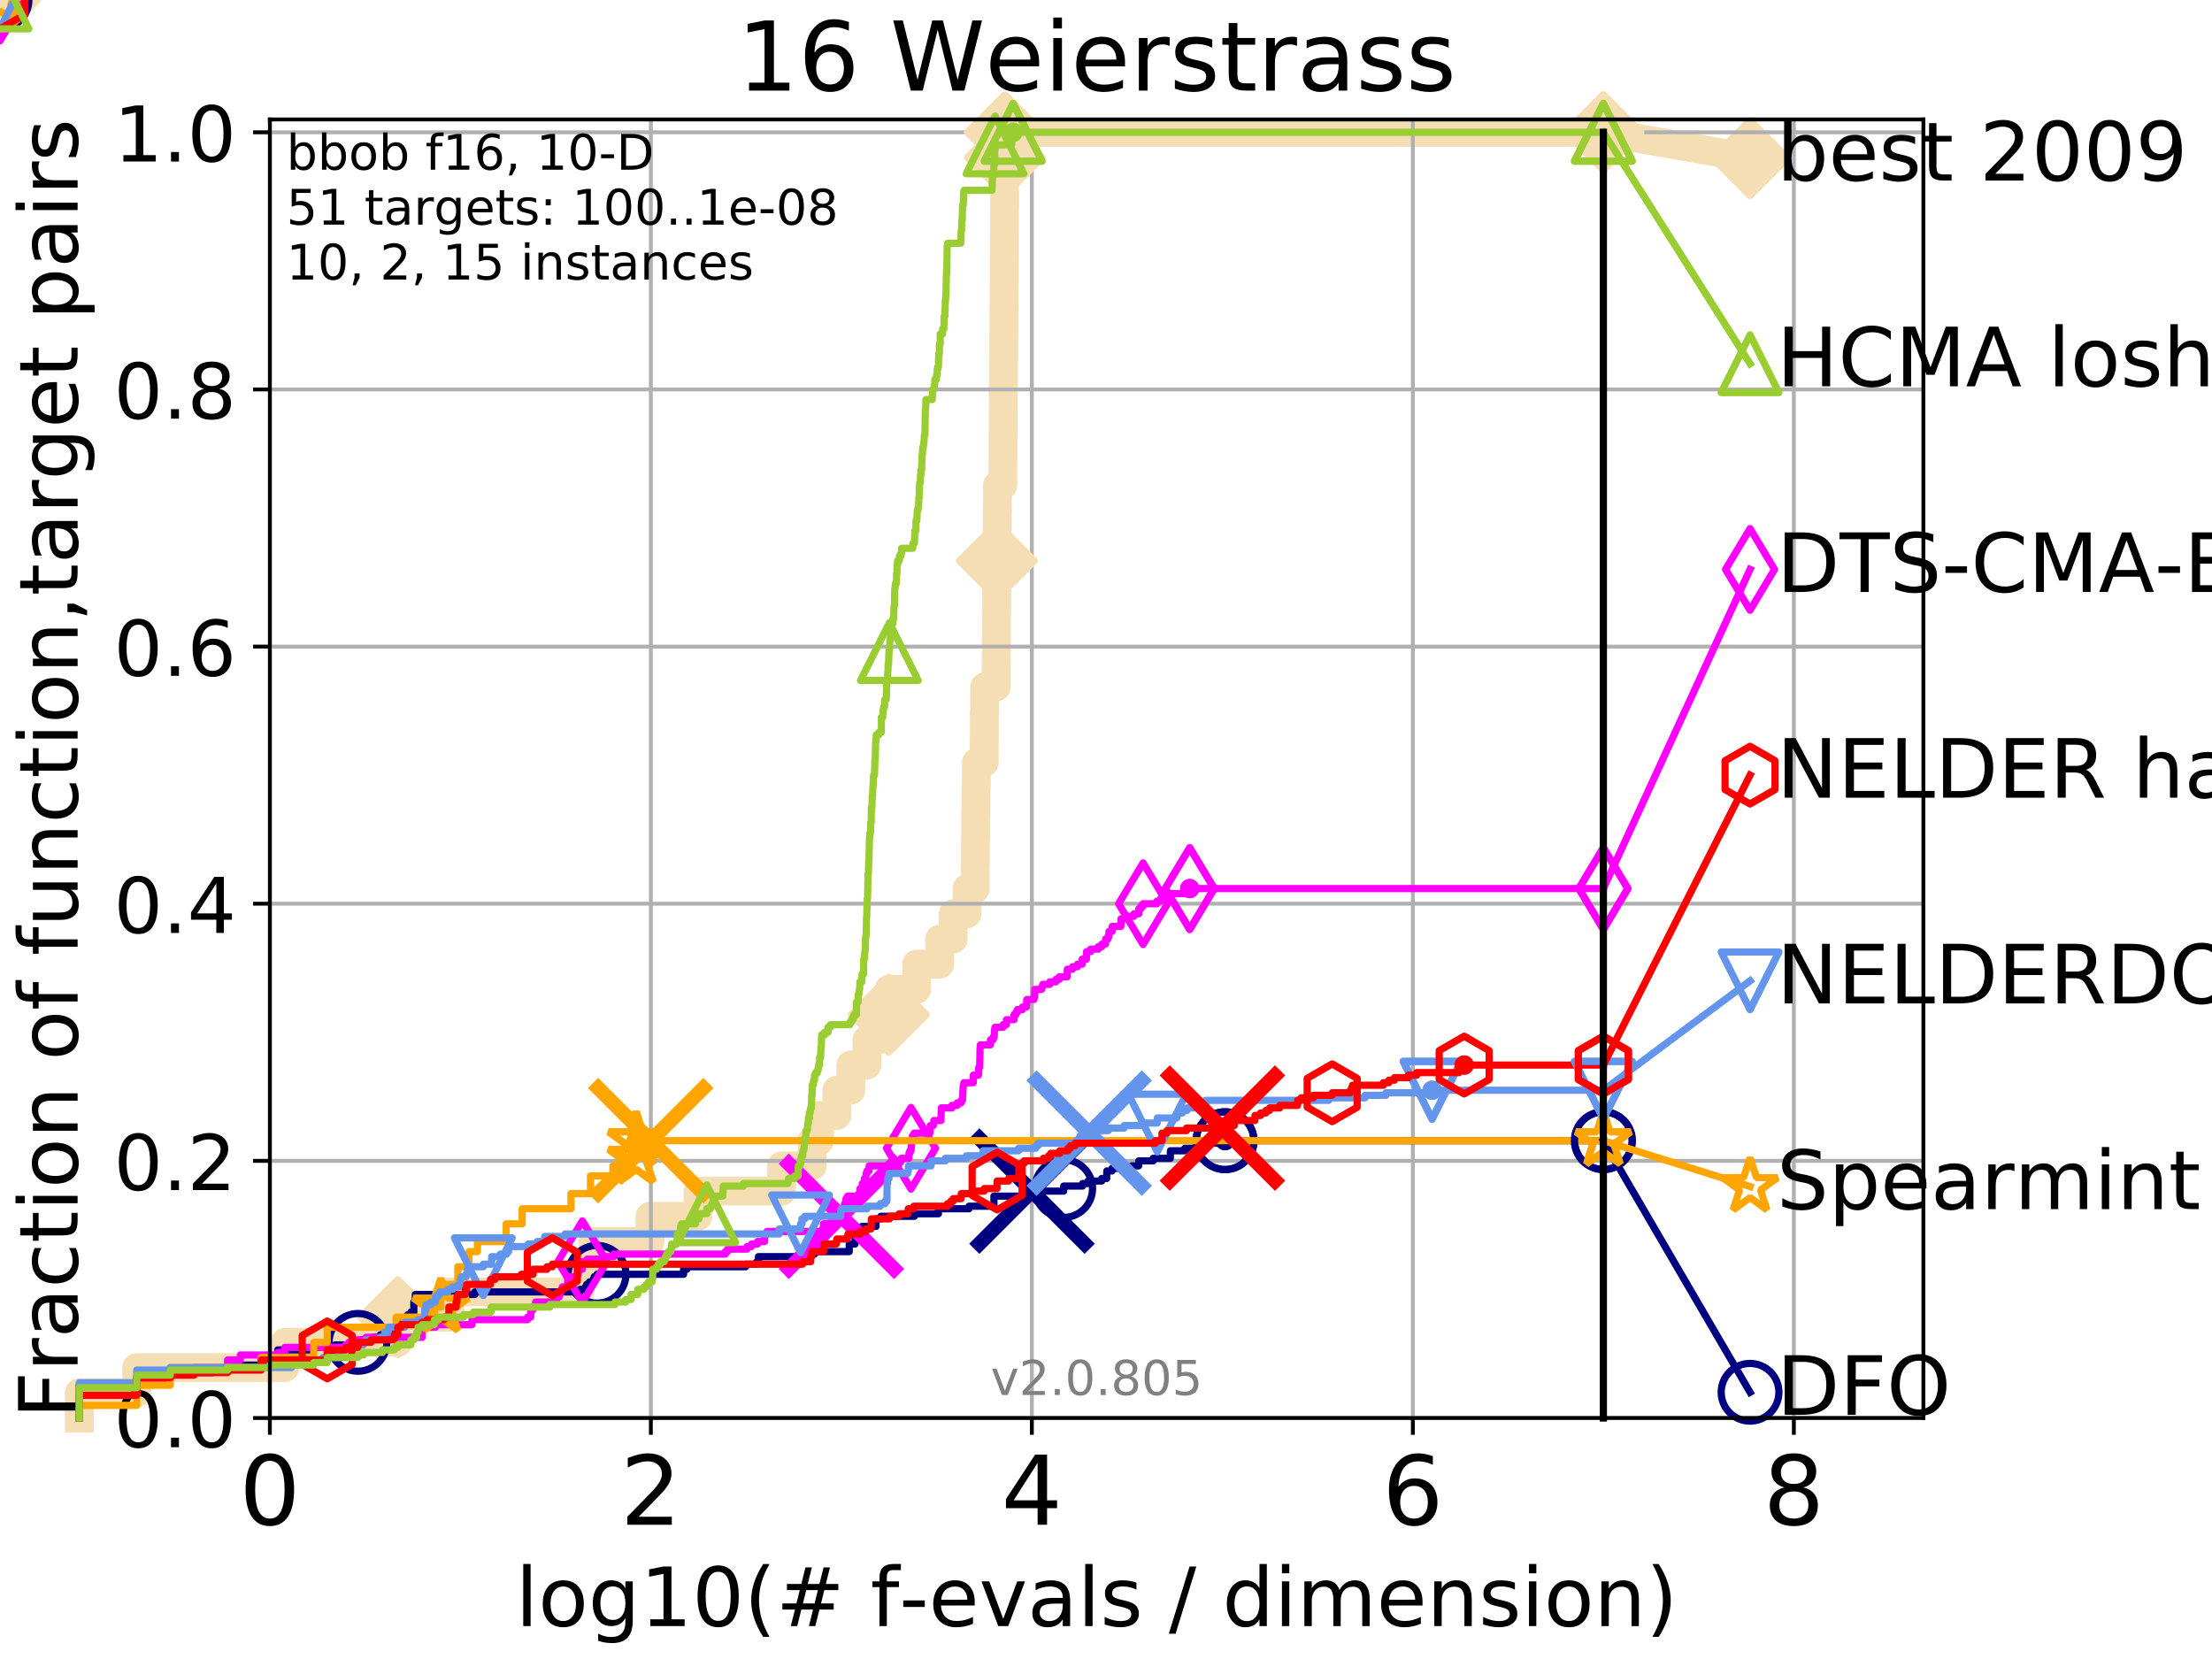 <?xml version="1.0" encoding="utf-8" standalone="no"?>
<!DOCTYPE svg PUBLIC "-//W3C//DTD SVG 1.1//EN"
  "http://www.w3.org/Graphics/SVG/1.1/DTD/svg11.dtd">
<!-- Created with matplotlib (http://matplotlib.org/) -->
<svg height="345pt" version="1.1" viewBox="0 0 460 345" width="460pt" xmlns="http://www.w3.org/2000/svg" xmlns:xlink="http://www.w3.org/1999/xlink">
 <defs>
  <style type="text/css">
*{stroke-linecap:butt;stroke-linejoin:round;}
  </style>
 </defs>
 <g id="figure_1">
  <g id="patch_1">
   <path d="M 0 345.6 
L 460.8 345.6 
L 460.8 0 
L 0 0 
z
" style="fill:#ffffff;"/>
  </g>
  <g id="axes_1">
   <g id="patch_2">
    <path d="M 56.12 294.88 
L 399.984 294.88 
L 399.984 24.84 
L 56.12 24.84 
z
" style="fill:#ffffff;"/>
   </g>
   <g id="line2d_1">
    <path d="M 16.504 294.88 
L 16.504 289.638 
L 28.43 289.638 
L 28.43 284.395 
L 59.257 284.395 
L 59.257 279.153 
L 82.746 279.153 
L 82.746 273.91 
L 93.536 273.91 
L 93.536 268.668 
L 120.63 268.668 
L 120.63 263.425 
L 123.322 263.425 
L 123.322 258.183 
L 135.161 258.183 
L 135.161 252.94 
L 145.146 252.94 
L 145.146 247.698 
L 162.546 247.698 
L 162.546 242.455 
L 168.902 242.455 
L 168.902 237.213 
L 170.439 237.213 
L 170.439 231.97 
L 174.021 231.97 
L 174.021 226.728 
L 176.935 226.728 
L 176.935 221.485 
L 180.286 221.485 
L 180.286 216.243 
L 182.814 216.243 
L 182.814 211 
L 184.836 211 
L 184.836 205.758 
L 190.626 205.758 
L 190.626 200.515 
L 195.415 200.515 
L 195.415 195.273 
L 198.227 195.273 
L 198.227 190.03 
L 201.098 190.03 
L 201.098 184.788 
L 202.803 184.788 
L 202.803 179.546 
L 202.847 179.546 
L 202.847 174.303 
L 202.888 174.303 
L 202.888 169.061 
L 202.953 169.061 
L 202.953 163.818 
L 203.049 163.818 
L 203.049 158.576 
L 204.668 158.576 
L 204.668 153.333 
L 204.703 153.333 
L 204.703 148.091 
L 204.777 148.091 
L 204.777 142.848 
L 207.157 142.848 
L 207.157 137.606 
L 207.199 137.606 
L 207.199 132.363 
L 207.23 132.363 
L 207.23 127.121 
L 207.267 127.121 
L 207.267 121.878 
L 207.31 121.878 
L 207.31 116.636 
L 207.362 116.636 
L 207.362 111.393 
L 207.381 111.393 
L 207.381 106.151 
L 207.423 106.151 
L 207.423 100.908 
L 208.553 100.908 
L 208.553 95.666 
L 208.588 95.666 
L 208.588 90.423 
L 208.625 90.423 
L 208.625 85.181 
L 208.656 85.181 
L 208.656 79.938 
L 208.689 79.938 
L 208.689 74.696 
L 208.722 74.696 
L 208.722 69.453 
L 208.763 69.453 
L 208.763 64.211 
L 208.803 64.211 
L 208.803 58.969 
L 208.828 58.969 
L 208.828 53.726 
L 208.86 53.726 
L 208.86 48.484 
L 208.891 48.484 
L 208.891 43.241 
L 208.915 43.241 
L 208.915 37.999 
L 208.945 37.999 
L 208.945 32.756 
L 208.968 32.756 
L 208.968 27.514 
L 333.43 27.514 
" style="fill:none;stroke:#f5deb3;stroke-linecap:square;stroke-width:6;"/>
   </g>
   <g id="line2d_2">
    <path d="M 0 0 
" style="fill:none;stroke:#f5deb3;stroke-linecap:square;stroke-width:6;"/>
    <defs>
     <path d="M -0 7.778 
L 7.778 0 
L 0 -7.778 
L -7.778 -0 
z
" id="m5f05ea32af" style="stroke:#f5deb3;stroke-linejoin:miter;stroke-width:1.5;"/>
    </defs>
    <g>
     <use style="fill:#f5deb3;stroke:#f5deb3;stroke-linejoin:miter;stroke-width:1.5;" x="0" xlink:href="#m5f05ea32af" y="0"/>
    </g>
   </g>
   <g id="line2d_3">
    <path d="M 333.43 27.514 
L 363.934 32.861 
" style="fill:none;stroke:#f5deb3;stroke-linecap:square;stroke-width:6;"/>
    <g>
     <use style="fill:#f5deb3;stroke:#f5deb3;stroke-linejoin:miter;stroke-width:1.5;" x="333.43" xlink:href="#m5f05ea32af" y="27.514"/>
     <use style="fill:#f5deb3;stroke:#f5deb3;stroke-linejoin:miter;stroke-width:1.5;" x="363.934" xlink:href="#m5f05ea32af" y="32.861"/>
    </g>
   </g>
   <g id="matplotlib.axis_1">
    <g id="xtick_1">
     <g id="line2d_4">
      <path clip-path="url(#pe952682bcd)" d="M 56.12 294.88 
L 56.12 24.84 
" style="fill:none;stroke:#b0b0b0;stroke-linecap:square;stroke-width:0.8;"/>
     </g>
     <g id="line2d_5">
      <defs>
       <path d="M 0 0 
L 0 3.5 
" id="maa4d5394e2" style="stroke:#000000;stroke-width:0.8;"/>
      </defs>
      <g>
       <use style="stroke:#000000;stroke-width:0.8;" x="56.12" xlink:href="#maa4d5394e2" y="294.88"/>
      </g>
     </g>
     <g id="text_1">
      <!-- 0 -->
      <defs>
       <path d="M 31.781 66.406 
Q 24.172 66.406 20.328 58.906 
Q 16.5 51.422 16.5 36.375 
Q 16.5 21.391 20.328 13.891 
Q 24.172 6.391 31.781 6.391 
Q 39.453 6.391 43.281 13.891 
Q 47.125 21.391 47.125 36.375 
Q 47.125 51.422 43.281 58.906 
Q 39.453 66.406 31.781 66.406 
z
M 31.781 74.219 
Q 44.047 74.219 50.516 64.516 
Q 56.984 54.828 56.984 36.375 
Q 56.984 17.969 50.516 8.266 
Q 44.047 -1.422 31.781 -1.422 
Q 19.531 -1.422 13.062 8.266 
Q 6.594 17.969 6.594 36.375 
Q 6.594 54.828 13.062 64.516 
Q 19.531 74.219 31.781 74.219 
z
" id="DejaVuSans-30"/>
      </defs>
      <g transform="translate(49.758 317.077)scale(0.2 -0.2)">
       <use xlink:href="#DejaVuSans-30"/>
      </g>
     </g>
    </g>
    <g id="xtick_2">
     <g id="line2d_6">
      <path clip-path="url(#pe952682bcd)" d="M 135.351 294.88 
L 135.351 24.84 
" style="fill:none;stroke:#b0b0b0;stroke-linecap:square;stroke-width:0.8;"/>
     </g>
     <g id="line2d_7">
      <g>
       <use style="stroke:#000000;stroke-width:0.8;" x="135.351" xlink:href="#maa4d5394e2" y="294.88"/>
      </g>
     </g>
     <g id="text_2">
      <!-- 2 -->
      <defs>
       <path d="M 19.188 8.297 
L 53.609 8.297 
L 53.609 0 
L 7.328 0 
L 7.328 8.297 
Q 12.938 14.109 22.625 23.891 
Q 32.328 33.688 34.812 36.531 
Q 39.547 41.844 41.422 45.531 
Q 43.312 49.219 43.312 52.781 
Q 43.312 58.594 39.234 62.25 
Q 35.156 65.922 28.609 65.922 
Q 23.969 65.922 18.812 64.312 
Q 13.672 62.703 7.812 59.422 
L 7.812 69.391 
Q 13.766 71.781 18.938 73 
Q 24.125 74.219 28.422 74.219 
Q 39.75 74.219 46.484 68.547 
Q 53.219 62.891 53.219 53.422 
Q 53.219 48.922 51.531 44.891 
Q 49.859 40.875 45.406 35.406 
Q 44.188 33.984 37.641 27.219 
Q 31.109 20.453 19.188 8.297 
z
" id="DejaVuSans-32"/>
      </defs>
      <g transform="translate(128.989 317.077)scale(0.2 -0.2)">
       <use xlink:href="#DejaVuSans-32"/>
      </g>
     </g>
    </g>
    <g id="xtick_3">
     <g id="line2d_8">
      <path clip-path="url(#pe952682bcd)" d="M 214.583 294.88 
L 214.583 24.84 
" style="fill:none;stroke:#b0b0b0;stroke-linecap:square;stroke-width:0.8;"/>
     </g>
     <g id="line2d_9">
      <g>
       <use style="stroke:#000000;stroke-width:0.8;" x="214.583" xlink:href="#maa4d5394e2" y="294.88"/>
      </g>
     </g>
     <g id="text_3">
      <!-- 4 -->
      <defs>
       <path d="M 37.797 64.312 
L 12.891 25.391 
L 37.797 25.391 
z
M 35.203 72.906 
L 47.609 72.906 
L 47.609 25.391 
L 58.016 25.391 
L 58.016 17.188 
L 47.609 17.188 
L 47.609 0 
L 37.797 0 
L 37.797 17.188 
L 4.891 17.188 
L 4.891 26.703 
z
" id="DejaVuSans-34"/>
      </defs>
      <g transform="translate(208.22 317.077)scale(0.2 -0.2)">
       <use xlink:href="#DejaVuSans-34"/>
      </g>
     </g>
    </g>
    <g id="xtick_4">
     <g id="line2d_10">
      <path clip-path="url(#pe952682bcd)" d="M 293.814 294.88 
L 293.814 24.84 
" style="fill:none;stroke:#b0b0b0;stroke-linecap:square;stroke-width:0.8;"/>
     </g>
     <g id="line2d_11">
      <g>
       <use style="stroke:#000000;stroke-width:0.8;" x="293.814" xlink:href="#maa4d5394e2" y="294.88"/>
      </g>
     </g>
     <g id="text_4">
      <!-- 6 -->
      <defs>
       <path d="M 33.016 40.375 
Q 26.375 40.375 22.484 35.828 
Q 18.609 31.297 18.609 23.391 
Q 18.609 15.531 22.484 10.953 
Q 26.375 6.391 33.016 6.391 
Q 39.656 6.391 43.531 10.953 
Q 47.406 15.531 47.406 23.391 
Q 47.406 31.297 43.531 35.828 
Q 39.656 40.375 33.016 40.375 
z
M 52.594 71.297 
L 52.594 62.312 
Q 48.875 64.062 45.094 64.984 
Q 41.312 65.922 37.594 65.922 
Q 27.828 65.922 22.672 59.328 
Q 17.531 52.734 16.797 39.406 
Q 19.672 43.656 24.016 45.922 
Q 28.375 48.188 33.594 48.188 
Q 44.578 48.188 50.953 41.516 
Q 57.328 34.859 57.328 23.391 
Q 57.328 12.156 50.688 5.359 
Q 44.047 -1.422 33.016 -1.422 
Q 20.359 -1.422 13.672 8.266 
Q 6.984 17.969 6.984 36.375 
Q 6.984 53.656 15.188 63.938 
Q 23.391 74.219 37.203 74.219 
Q 40.922 74.219 44.703 73.484 
Q 48.484 72.75 52.594 71.297 
z
" id="DejaVuSans-36"/>
      </defs>
      <g transform="translate(287.452 317.077)scale(0.2 -0.2)">
       <use xlink:href="#DejaVuSans-36"/>
      </g>
     </g>
    </g>
    <g id="xtick_5">
     <g id="line2d_12">
      <path clip-path="url(#pe952682bcd)" d="M 373.045 294.88 
L 373.045 24.84 
" style="fill:none;stroke:#b0b0b0;stroke-linecap:square;stroke-width:0.8;"/>
     </g>
     <g id="line2d_13">
      <g>
       <use style="stroke:#000000;stroke-width:0.8;" x="373.045" xlink:href="#maa4d5394e2" y="294.88"/>
      </g>
     </g>
     <g id="text_5">
      <!-- 8 -->
      <defs>
       <path d="M 31.781 34.625 
Q 24.75 34.625 20.719 30.859 
Q 16.703 27.094 16.703 20.516 
Q 16.703 13.922 20.719 10.156 
Q 24.75 6.391 31.781 6.391 
Q 38.812 6.391 42.859 10.172 
Q 46.922 13.969 46.922 20.516 
Q 46.922 27.094 42.891 30.859 
Q 38.875 34.625 31.781 34.625 
z
M 21.922 38.812 
Q 15.578 40.375 12.031 44.719 
Q 8.5 49.078 8.5 55.328 
Q 8.5 64.062 14.719 69.141 
Q 20.953 74.219 31.781 74.219 
Q 42.672 74.219 48.875 69.141 
Q 55.078 64.062 55.078 55.328 
Q 55.078 49.078 51.531 44.719 
Q 48 40.375 41.703 38.812 
Q 48.828 37.156 52.797 32.312 
Q 56.781 27.484 56.781 20.516 
Q 56.781 9.906 50.312 4.234 
Q 43.844 -1.422 31.781 -1.422 
Q 19.734 -1.422 13.25 4.234 
Q 6.781 9.906 6.781 20.516 
Q 6.781 27.484 10.781 32.312 
Q 14.797 37.156 21.922 38.812 
z
M 18.312 54.391 
Q 18.312 48.734 21.844 45.562 
Q 25.391 42.391 31.781 42.391 
Q 38.141 42.391 41.719 45.562 
Q 45.312 48.734 45.312 54.391 
Q 45.312 60.062 41.719 63.234 
Q 38.141 66.406 31.781 66.406 
Q 25.391 66.406 21.844 63.234 
Q 18.312 60.062 18.312 54.391 
z
" id="DejaVuSans-38"/>
      </defs>
      <g transform="translate(366.683 317.077)scale(0.2 -0.2)">
       <use xlink:href="#DejaVuSans-38"/>
      </g>
     </g>
    </g>
    <g id="text_6">
     <!-- log10(# f-evals / dimension) -->
     <defs>
      <path d="M 9.422 75.984 
L 18.406 75.984 
L 18.406 0 
L 9.422 0 
z
" id="DejaVuSans-6c"/>
      <path d="M 30.609 48.391 
Q 23.391 48.391 19.188 42.75 
Q 14.984 37.109 14.984 27.297 
Q 14.984 17.484 19.156 11.844 
Q 23.344 6.203 30.609 6.203 
Q 37.797 6.203 41.984 11.859 
Q 46.188 17.531 46.188 27.297 
Q 46.188 37.016 41.984 42.703 
Q 37.797 48.391 30.609 48.391 
z
M 30.609 56 
Q 42.328 56 49.016 48.375 
Q 55.719 40.766 55.719 27.297 
Q 55.719 13.875 49.016 6.219 
Q 42.328 -1.422 30.609 -1.422 
Q 18.844 -1.422 12.172 6.219 
Q 5.516 13.875 5.516 27.297 
Q 5.516 40.766 12.172 48.375 
Q 18.844 56 30.609 56 
z
" id="DejaVuSans-6f"/>
      <path d="M 45.406 27.984 
Q 45.406 37.75 41.375 43.109 
Q 37.359 48.484 30.078 48.484 
Q 22.859 48.484 18.828 43.109 
Q 14.797 37.75 14.797 27.984 
Q 14.797 18.266 18.828 12.891 
Q 22.859 7.516 30.078 7.516 
Q 37.359 7.516 41.375 12.891 
Q 45.406 18.266 45.406 27.984 
z
M 54.391 6.781 
Q 54.391 -7.172 48.188 -13.984 
Q 42 -20.797 29.203 -20.797 
Q 24.469 -20.797 20.266 -20.094 
Q 16.062 -19.391 12.109 -17.922 
L 12.109 -9.188 
Q 16.062 -11.328 19.922 -12.344 
Q 23.781 -13.375 27.781 -13.375 
Q 36.625 -13.375 41.016 -8.766 
Q 45.406 -4.156 45.406 5.172 
L 45.406 9.625 
Q 42.625 4.781 38.281 2.391 
Q 33.938 0 27.875 0 
Q 17.828 0 11.672 7.656 
Q 5.516 15.328 5.516 27.984 
Q 5.516 40.672 11.672 48.328 
Q 17.828 56 27.875 56 
Q 33.938 56 38.281 53.609 
Q 42.625 51.219 45.406 46.391 
L 45.406 54.688 
L 54.391 54.688 
z
" id="DejaVuSans-67"/>
      <path d="M 12.406 8.297 
L 28.516 8.297 
L 28.516 63.922 
L 10.984 60.406 
L 10.984 69.391 
L 28.422 72.906 
L 38.281 72.906 
L 38.281 8.297 
L 54.391 8.297 
L 54.391 0 
L 12.406 0 
z
" id="DejaVuSans-31"/>
      <path d="M 31 75.875 
Q 24.469 64.656 21.281 53.656 
Q 18.109 42.672 18.109 31.391 
Q 18.109 20.125 21.312 9.062 
Q 24.516 -2 31 -13.188 
L 23.188 -13.188 
Q 15.875 -1.703 12.234 9.375 
Q 8.594 20.453 8.594 31.391 
Q 8.594 42.281 12.203 53.312 
Q 15.828 64.359 23.188 75.875 
z
" id="DejaVuSans-28"/>
      <path d="M 51.125 44 
L 36.922 44 
L 32.812 27.688 
L 47.125 27.688 
z
M 43.797 71.781 
L 38.719 51.516 
L 52.984 51.516 
L 58.109 71.781 
L 65.922 71.781 
L 60.891 51.516 
L 76.125 51.516 
L 76.125 44 
L 58.984 44 
L 54.984 27.688 
L 70.516 27.688 
L 70.516 20.219 
L 53.078 20.219 
L 48 0 
L 40.188 0 
L 45.219 20.219 
L 30.906 20.219 
L 25.875 0 
L 18.016 0 
L 23.094 20.219 
L 7.719 20.219 
L 7.719 27.688 
L 24.906 27.688 
L 29 44 
L 13.281 44 
L 13.281 51.516 
L 30.906 51.516 
L 35.891 71.781 
z
" id="DejaVuSans-23"/>
      <path id="DejaVuSans-20"/>
      <path d="M 37.109 75.984 
L 37.109 68.5 
L 28.516 68.5 
Q 23.688 68.5 21.797 66.547 
Q 19.922 64.594 19.922 59.516 
L 19.922 54.688 
L 34.719 54.688 
L 34.719 47.703 
L 19.922 47.703 
L 19.922 0 
L 10.891 0 
L 10.891 47.703 
L 2.297 47.703 
L 2.297 54.688 
L 10.891 54.688 
L 10.891 58.5 
Q 10.891 67.625 15.141 71.797 
Q 19.391 75.984 28.609 75.984 
z
" id="DejaVuSans-66"/>
      <path d="M 4.891 31.391 
L 31.203 31.391 
L 31.203 23.391 
L 4.891 23.391 
z
" id="DejaVuSans-2d"/>
      <path d="M 56.203 29.594 
L 56.203 25.203 
L 14.891 25.203 
Q 15.484 15.922 20.484 11.062 
Q 25.484 6.203 34.422 6.203 
Q 39.594 6.203 44.453 7.469 
Q 49.312 8.734 54.109 11.281 
L 54.109 2.781 
Q 49.266 0.734 44.188 -0.344 
Q 39.109 -1.422 33.891 -1.422 
Q 20.797 -1.422 13.156 6.188 
Q 5.516 13.812 5.516 26.812 
Q 5.516 40.234 12.766 48.109 
Q 20.016 56 32.328 56 
Q 43.359 56 49.781 48.891 
Q 56.203 41.797 56.203 29.594 
z
M 47.219 32.234 
Q 47.125 39.594 43.094 43.984 
Q 39.062 48.391 32.422 48.391 
Q 24.906 48.391 20.391 44.141 
Q 15.875 39.891 15.188 32.172 
z
" id="DejaVuSans-65"/>
      <path d="M 2.984 54.688 
L 12.5 54.688 
L 29.594 8.797 
L 46.688 54.688 
L 56.203 54.688 
L 35.688 0 
L 23.484 0 
z
" id="DejaVuSans-76"/>
      <path d="M 34.281 27.484 
Q 23.391 27.484 19.188 25 
Q 14.984 22.516 14.984 16.5 
Q 14.984 11.719 18.141 8.906 
Q 21.297 6.109 26.703 6.109 
Q 34.188 6.109 38.703 11.406 
Q 43.219 16.703 43.219 25.484 
L 43.219 27.484 
z
M 52.203 31.203 
L 52.203 0 
L 43.219 0 
L 43.219 8.297 
Q 40.141 3.328 35.547 0.953 
Q 30.953 -1.422 24.312 -1.422 
Q 15.922 -1.422 10.953 3.297 
Q 6 8.016 6 15.922 
Q 6 25.141 12.172 29.828 
Q 18.359 34.516 30.609 34.516 
L 43.219 34.516 
L 43.219 35.406 
Q 43.219 41.609 39.141 45 
Q 35.062 48.391 27.688 48.391 
Q 23 48.391 18.547 47.266 
Q 14.109 46.141 10.016 43.891 
L 10.016 52.203 
Q 14.938 54.109 19.578 55.047 
Q 24.219 56 28.609 56 
Q 40.484 56 46.344 49.844 
Q 52.203 43.703 52.203 31.203 
z
" id="DejaVuSans-61"/>
      <path d="M 44.281 53.078 
L 44.281 44.578 
Q 40.484 46.531 36.375 47.5 
Q 32.281 48.484 27.875 48.484 
Q 21.188 48.484 17.844 46.438 
Q 14.5 44.391 14.5 40.281 
Q 14.5 37.156 16.891 35.375 
Q 19.281 33.594 26.516 31.984 
L 29.594 31.297 
Q 39.156 29.25 43.188 25.516 
Q 47.219 21.781 47.219 15.094 
Q 47.219 7.469 41.188 3.016 
Q 35.156 -1.422 24.609 -1.422 
Q 20.219 -1.422 15.453 -0.562 
Q 10.688 0.297 5.422 2 
L 5.422 11.281 
Q 10.406 8.688 15.234 7.391 
Q 20.062 6.109 24.812 6.109 
Q 31.156 6.109 34.562 8.281 
Q 37.984 10.453 37.984 14.406 
Q 37.984 18.062 35.516 20.016 
Q 33.062 21.969 24.703 23.781 
L 21.578 24.516 
Q 13.234 26.266 9.516 29.906 
Q 5.812 33.547 5.812 39.891 
Q 5.812 47.609 11.281 51.797 
Q 16.75 56 26.812 56 
Q 31.781 56 36.172 55.266 
Q 40.578 54.547 44.281 53.078 
z
" id="DejaVuSans-73"/>
      <path d="M 25.391 72.906 
L 33.688 72.906 
L 8.297 -9.281 
L 0 -9.281 
z
" id="DejaVuSans-2f"/>
      <path d="M 45.406 46.391 
L 45.406 75.984 
L 54.391 75.984 
L 54.391 0 
L 45.406 0 
L 45.406 8.203 
Q 42.578 3.328 38.25 0.953 
Q 33.938 -1.422 27.875 -1.422 
Q 17.969 -1.422 11.734 6.484 
Q 5.516 14.406 5.516 27.297 
Q 5.516 40.188 11.734 48.094 
Q 17.969 56 27.875 56 
Q 33.938 56 38.25 53.625 
Q 42.578 51.266 45.406 46.391 
z
M 14.797 27.297 
Q 14.797 17.391 18.875 11.75 
Q 22.953 6.109 30.078 6.109 
Q 37.203 6.109 41.297 11.75 
Q 45.406 17.391 45.406 27.297 
Q 45.406 37.203 41.297 42.844 
Q 37.203 48.484 30.078 48.484 
Q 22.953 48.484 18.875 42.844 
Q 14.797 37.203 14.797 27.297 
z
" id="DejaVuSans-64"/>
      <path d="M 9.422 54.688 
L 18.406 54.688 
L 18.406 0 
L 9.422 0 
z
M 9.422 75.984 
L 18.406 75.984 
L 18.406 64.594 
L 9.422 64.594 
z
" id="DejaVuSans-69"/>
      <path d="M 52 44.188 
Q 55.375 50.25 60.062 53.125 
Q 64.75 56 71.094 56 
Q 79.641 56 84.281 50.016 
Q 88.922 44.047 88.922 33.016 
L 88.922 0 
L 79.891 0 
L 79.891 32.719 
Q 79.891 40.578 77.094 44.375 
Q 74.312 48.188 68.609 48.188 
Q 61.625 48.188 57.562 43.547 
Q 53.516 38.922 53.516 30.906 
L 53.516 0 
L 44.484 0 
L 44.484 32.719 
Q 44.484 40.625 41.703 44.406 
Q 38.922 48.188 33.109 48.188 
Q 26.219 48.188 22.156 43.531 
Q 18.109 38.875 18.109 30.906 
L 18.109 0 
L 9.078 0 
L 9.078 54.688 
L 18.109 54.688 
L 18.109 46.188 
Q 21.188 51.219 25.484 53.609 
Q 29.781 56 35.688 56 
Q 41.656 56 45.828 52.969 
Q 50 49.953 52 44.188 
z
" id="DejaVuSans-6d"/>
      <path d="M 54.891 33.016 
L 54.891 0 
L 45.906 0 
L 45.906 32.719 
Q 45.906 40.484 42.875 44.328 
Q 39.844 48.188 33.797 48.188 
Q 26.516 48.188 22.312 43.547 
Q 18.109 38.922 18.109 30.906 
L 18.109 0 
L 9.078 0 
L 9.078 54.688 
L 18.109 54.688 
L 18.109 46.188 
Q 21.344 51.125 25.703 53.562 
Q 30.078 56 35.797 56 
Q 45.219 56 50.047 50.172 
Q 54.891 44.344 54.891 33.016 
z
" id="DejaVuSans-6e"/>
      <path d="M 8.016 75.875 
L 15.828 75.875 
Q 23.141 64.359 26.781 53.312 
Q 30.422 42.281 30.422 31.391 
Q 30.422 20.453 26.781 9.375 
Q 23.141 -1.703 15.828 -13.188 
L 8.016 -13.188 
Q 14.5 -2 17.703 9.062 
Q 20.906 20.125 20.906 31.391 
Q 20.906 42.672 17.703 53.656 
Q 14.5 64.656 8.016 75.875 
z
" id="DejaVuSans-29"/>
     </defs>
     <g transform="translate(107.211 338.154)scale(0.17 -0.17)">
      <use xlink:href="#DejaVuSans-6c"/>
      <use x="27.783" xlink:href="#DejaVuSans-6f"/>
      <use x="88.965" xlink:href="#DejaVuSans-67"/>
      <use x="152.441" xlink:href="#DejaVuSans-31"/>
      <use x="216.064" xlink:href="#DejaVuSans-30"/>
      <use x="279.688" xlink:href="#DejaVuSans-28"/>
      <use x="318.701" xlink:href="#DejaVuSans-23"/>
      <use x="402.49" xlink:href="#DejaVuSans-20"/>
      <use x="434.277" xlink:href="#DejaVuSans-66"/>
      <use x="469.404" xlink:href="#DejaVuSans-2d"/>
      <use x="505.488" xlink:href="#DejaVuSans-65"/>
      <use x="567.012" xlink:href="#DejaVuSans-76"/>
      <use x="626.191" xlink:href="#DejaVuSans-61"/>
      <use x="687.471" xlink:href="#DejaVuSans-6c"/>
      <use x="715.254" xlink:href="#DejaVuSans-73"/>
      <use x="767.354" xlink:href="#DejaVuSans-20"/>
      <use x="799.141" xlink:href="#DejaVuSans-2f"/>
      <use x="832.832" xlink:href="#DejaVuSans-20"/>
      <use x="864.619" xlink:href="#DejaVuSans-64"/>
      <use x="928.096" xlink:href="#DejaVuSans-69"/>
      <use x="955.879" xlink:href="#DejaVuSans-6d"/>
      <use x="1053.291" xlink:href="#DejaVuSans-65"/>
      <use x="1114.814" xlink:href="#DejaVuSans-6e"/>
      <use x="1178.193" xlink:href="#DejaVuSans-73"/>
      <use x="1230.293" xlink:href="#DejaVuSans-69"/>
      <use x="1258.076" xlink:href="#DejaVuSans-6f"/>
      <use x="1319.258" xlink:href="#DejaVuSans-6e"/>
      <use x="1382.637" xlink:href="#DejaVuSans-29"/>
     </g>
    </g>
   </g>
   <g id="matplotlib.axis_2">
    <g id="ytick_1">
     <g id="line2d_14">
      <path clip-path="url(#pe952682bcd)" d="M 56.12 294.88 
L 399.984 294.88 
" style="fill:none;stroke:#b0b0b0;stroke-linecap:square;stroke-width:0.8;"/>
     </g>
     <g id="line2d_15">
      <defs>
       <path d="M 0 0 
L -3.5 0 
" id="m443aa7b6f0" style="stroke:#000000;stroke-width:0.8;"/>
      </defs>
      <g>
       <use style="stroke:#000000;stroke-width:0.8;" x="56.12" xlink:href="#m443aa7b6f0" y="294.88"/>
      </g>
     </g>
     <g id="text_7">
      <!-- 0.0 -->
      <defs>
       <path d="M 10.688 12.406 
L 21 12.406 
L 21 0 
L 10.688 0 
z
" id="DejaVuSans-2e"/>
      </defs>
      <g transform="translate(23.675 300.959)scale(0.16 -0.16)">
       <use xlink:href="#DejaVuSans-30"/>
       <use x="63.623" xlink:href="#DejaVuSans-2e"/>
       <use x="95.41" xlink:href="#DejaVuSans-30"/>
      </g>
     </g>
    </g>
    <g id="ytick_2">
     <g id="line2d_16">
      <path clip-path="url(#pe952682bcd)" d="M 56.12 241.407 
L 399.984 241.407 
" style="fill:none;stroke:#b0b0b0;stroke-linecap:square;stroke-width:0.8;"/>
     </g>
     <g id="line2d_17">
      <g>
       <use style="stroke:#000000;stroke-width:0.8;" x="56.12" xlink:href="#m443aa7b6f0" y="241.407"/>
      </g>
     </g>
     <g id="text_8">
      <!-- 0.2 -->
      <g transform="translate(23.675 247.485)scale(0.16 -0.16)">
       <use xlink:href="#DejaVuSans-30"/>
       <use x="63.623" xlink:href="#DejaVuSans-2e"/>
       <use x="95.41" xlink:href="#DejaVuSans-32"/>
      </g>
     </g>
    </g>
    <g id="ytick_3">
     <g id="line2d_18">
      <path clip-path="url(#pe952682bcd)" d="M 56.12 187.933 
L 399.984 187.933 
" style="fill:none;stroke:#b0b0b0;stroke-linecap:square;stroke-width:0.8;"/>
     </g>
     <g id="line2d_19">
      <g>
       <use style="stroke:#000000;stroke-width:0.8;" x="56.12" xlink:href="#m443aa7b6f0" y="187.933"/>
      </g>
     </g>
     <g id="text_9">
      <!-- 0.4 -->
      <g transform="translate(23.675 194.012)scale(0.16 -0.16)">
       <use xlink:href="#DejaVuSans-30"/>
       <use x="63.623" xlink:href="#DejaVuSans-2e"/>
       <use x="95.41" xlink:href="#DejaVuSans-34"/>
      </g>
     </g>
    </g>
    <g id="ytick_4">
     <g id="line2d_20">
      <path clip-path="url(#pe952682bcd)" d="M 56.12 134.46 
L 399.984 134.46 
" style="fill:none;stroke:#b0b0b0;stroke-linecap:square;stroke-width:0.8;"/>
     </g>
     <g id="line2d_21">
      <g>
       <use style="stroke:#000000;stroke-width:0.8;" x="56.12" xlink:href="#m443aa7b6f0" y="134.46"/>
      </g>
     </g>
     <g id="text_10">
      <!-- 0.6 -->
      <g transform="translate(23.675 140.539)scale(0.16 -0.16)">
       <use xlink:href="#DejaVuSans-30"/>
       <use x="63.623" xlink:href="#DejaVuSans-2e"/>
       <use x="95.41" xlink:href="#DejaVuSans-36"/>
      </g>
     </g>
    </g>
    <g id="ytick_5">
     <g id="line2d_22">
      <path clip-path="url(#pe952682bcd)" d="M 56.12 80.987 
L 399.984 80.987 
" style="fill:none;stroke:#b0b0b0;stroke-linecap:square;stroke-width:0.8;"/>
     </g>
     <g id="line2d_23">
      <g>
       <use style="stroke:#000000;stroke-width:0.8;" x="56.12" xlink:href="#m443aa7b6f0" y="80.987"/>
      </g>
     </g>
     <g id="text_11">
      <!-- 0.8 -->
      <g transform="translate(23.675 87.066)scale(0.16 -0.16)">
       <use xlink:href="#DejaVuSans-30"/>
       <use x="63.623" xlink:href="#DejaVuSans-2e"/>
       <use x="95.41" xlink:href="#DejaVuSans-38"/>
      </g>
     </g>
    </g>
    <g id="ytick_6">
     <g id="line2d_24">
      <path clip-path="url(#pe952682bcd)" d="M 56.12 27.514 
L 399.984 27.514 
" style="fill:none;stroke:#b0b0b0;stroke-linecap:square;stroke-width:0.8;"/>
     </g>
     <g id="line2d_25">
      <g>
       <use style="stroke:#000000;stroke-width:0.8;" x="56.12" xlink:href="#m443aa7b6f0" y="27.514"/>
      </g>
     </g>
     <g id="text_12">
      <!-- 1.0 -->
      <g transform="translate(23.675 33.592)scale(0.16 -0.16)">
       <use xlink:href="#DejaVuSans-31"/>
       <use x="63.623" xlink:href="#DejaVuSans-2e"/>
       <use x="95.41" xlink:href="#DejaVuSans-30"/>
      </g>
     </g>
    </g>
    <g id="text_13">
     <!-- Fraction of function,target pairs -->
     <defs>
      <path d="M 9.812 72.906 
L 51.703 72.906 
L 51.703 64.594 
L 19.672 64.594 
L 19.672 43.109 
L 48.578 43.109 
L 48.578 34.812 
L 19.672 34.812 
L 19.672 0 
L 9.812 0 
z
" id="DejaVuSans-46"/>
      <path d="M 41.109 46.297 
Q 39.594 47.172 37.812 47.578 
Q 36.031 48 33.891 48 
Q 26.266 48 22.188 43.047 
Q 18.109 38.094 18.109 28.812 
L 18.109 0 
L 9.078 0 
L 9.078 54.688 
L 18.109 54.688 
L 18.109 46.188 
Q 20.953 51.172 25.484 53.578 
Q 30.031 56 36.531 56 
Q 37.453 56 38.578 55.875 
Q 39.703 55.766 41.062 55.516 
z
" id="DejaVuSans-72"/>
      <path d="M 48.781 52.594 
L 48.781 44.188 
Q 44.969 46.297 41.141 47.344 
Q 37.312 48.391 33.406 48.391 
Q 24.656 48.391 19.812 42.844 
Q 14.984 37.312 14.984 27.297 
Q 14.984 17.281 19.812 11.734 
Q 24.656 6.203 33.406 6.203 
Q 37.312 6.203 41.141 7.25 
Q 44.969 8.297 48.781 10.406 
L 48.781 2.094 
Q 45.016 0.344 40.984 -0.531 
Q 36.969 -1.422 32.422 -1.422 
Q 20.062 -1.422 12.781 6.344 
Q 5.516 14.109 5.516 27.297 
Q 5.516 40.672 12.859 48.328 
Q 20.219 56 33.016 56 
Q 37.156 56 41.109 55.141 
Q 45.062 54.297 48.781 52.594 
z
" id="DejaVuSans-63"/>
      <path d="M 18.312 70.219 
L 18.312 54.688 
L 36.812 54.688 
L 36.812 47.703 
L 18.312 47.703 
L 18.312 18.016 
Q 18.312 11.328 20.141 9.422 
Q 21.969 7.516 27.594 7.516 
L 36.812 7.516 
L 36.812 0 
L 27.594 0 
Q 17.188 0 13.234 3.875 
Q 9.281 7.766 9.281 18.016 
L 9.281 47.703 
L 2.688 47.703 
L 2.688 54.688 
L 9.281 54.688 
L 9.281 70.219 
z
" id="DejaVuSans-74"/>
      <path d="M 8.5 21.578 
L 8.5 54.688 
L 17.484 54.688 
L 17.484 21.922 
Q 17.484 14.156 20.5 10.266 
Q 23.531 6.391 29.594 6.391 
Q 36.859 6.391 41.078 11.031 
Q 45.312 15.672 45.312 23.688 
L 45.312 54.688 
L 54.297 54.688 
L 54.297 0 
L 45.312 0 
L 45.312 8.406 
Q 42.047 3.422 37.719 1 
Q 33.406 -1.422 27.688 -1.422 
Q 18.266 -1.422 13.375 4.438 
Q 8.5 10.297 8.5 21.578 
z
M 31.109 56 
z
" id="DejaVuSans-75"/>
      <path d="M 11.719 12.406 
L 22.016 12.406 
L 22.016 4 
L 14.016 -11.625 
L 7.719 -11.625 
L 11.719 4 
z
" id="DejaVuSans-2c"/>
      <path d="M 18.109 8.203 
L 18.109 -20.797 
L 9.078 -20.797 
L 9.078 54.688 
L 18.109 54.688 
L 18.109 46.391 
Q 20.953 51.266 25.266 53.625 
Q 29.594 56 35.594 56 
Q 45.562 56 51.781 48.094 
Q 58.016 40.188 58.016 27.297 
Q 58.016 14.406 51.781 6.484 
Q 45.562 -1.422 35.594 -1.422 
Q 29.594 -1.422 25.266 0.953 
Q 20.953 3.328 18.109 8.203 
z
M 48.688 27.297 
Q 48.688 37.203 44.609 42.844 
Q 40.531 48.484 33.406 48.484 
Q 26.266 48.484 22.188 42.844 
Q 18.109 37.203 18.109 27.297 
Q 18.109 17.391 22.188 11.75 
Q 26.266 6.109 33.406 6.109 
Q 40.531 6.109 44.609 11.75 
Q 48.688 17.391 48.688 27.297 
z
" id="DejaVuSans-70"/>
     </defs>
     <g transform="translate(16.14 294.999)rotate(-90)scale(0.17 -0.17)">
      <use xlink:href="#DejaVuSans-46"/>
      <use x="57.41" xlink:href="#DejaVuSans-72"/>
      <use x="98.523" xlink:href="#DejaVuSans-61"/>
      <use x="159.803" xlink:href="#DejaVuSans-63"/>
      <use x="214.783" xlink:href="#DejaVuSans-74"/>
      <use x="253.992" xlink:href="#DejaVuSans-69"/>
      <use x="281.775" xlink:href="#DejaVuSans-6f"/>
      <use x="342.957" xlink:href="#DejaVuSans-6e"/>
      <use x="406.336" xlink:href="#DejaVuSans-20"/>
      <use x="438.123" xlink:href="#DejaVuSans-6f"/>
      <use x="499.305" xlink:href="#DejaVuSans-66"/>
      <use x="534.51" xlink:href="#DejaVuSans-20"/>
      <use x="566.297" xlink:href="#DejaVuSans-66"/>
      <use x="601.502" xlink:href="#DejaVuSans-75"/>
      <use x="664.881" xlink:href="#DejaVuSans-6e"/>
      <use x="728.26" xlink:href="#DejaVuSans-63"/>
      <use x="783.24" xlink:href="#DejaVuSans-74"/>
      <use x="822.449" xlink:href="#DejaVuSans-69"/>
      <use x="850.232" xlink:href="#DejaVuSans-6f"/>
      <use x="911.414" xlink:href="#DejaVuSans-6e"/>
      <use x="974.793" xlink:href="#DejaVuSans-2c"/>
      <use x="1006.58" xlink:href="#DejaVuSans-74"/>
      <use x="1045.789" xlink:href="#DejaVuSans-61"/>
      <use x="1107.068" xlink:href="#DejaVuSans-72"/>
      <use x="1148.166" xlink:href="#DejaVuSans-67"/>
      <use x="1211.643" xlink:href="#DejaVuSans-65"/>
      <use x="1273.166" xlink:href="#DejaVuSans-74"/>
      <use x="1312.375" xlink:href="#DejaVuSans-20"/>
      <use x="1344.162" xlink:href="#DejaVuSans-70"/>
      <use x="1407.639" xlink:href="#DejaVuSans-61"/>
      <use x="1468.918" xlink:href="#DejaVuSans-69"/>
      <use x="1496.701" xlink:href="#DejaVuSans-72"/>
      <use x="1537.814" xlink:href="#DejaVuSans-73"/>
     </g>
    </g>
   </g>
   <g id="line2d_26">
    <defs>
     <path d="M 0 1.5 
C 0.398 1.5 0.779 1.342 1.061 1.061 
C 1.342 0.779 1.5 0.398 1.5 0 
C 1.5 -0.398 1.342 -0.779 1.061 -1.061 
C 0.779 -1.342 0.398 -1.5 0 -1.5 
C -0.398 -1.5 -0.779 -1.342 -1.061 -1.061 
C -1.342 -0.779 -1.5 -0.398 -1.5 0 
C -1.5 0.398 -1.342 0.779 -1.061 1.061 
C -0.779 1.342 -0.398 1.5 0 1.5 
z
" id="m8c2cdf7429" style="stroke:#f5deb3;"/>
    </defs>
    <g>
     <use style="fill:#f5deb3;stroke:#f5deb3;" x="208.968" xlink:href="#m8c2cdf7429" y="27.514"/>
     <use style="fill:#f5deb3;stroke:#f5deb3;" x="208.968" xlink:href="#m8c2cdf7429" y="27.514"/>
    </g>
   </g>
   <g id="line2d_27">
    <g>
     <use style="fill:#f5deb3;stroke:#f5deb3;stroke-linejoin:miter;stroke-width:1.5;" x="82.746" xlink:href="#m5f05ea32af" y="273.91"/>
     <use style="fill:#f5deb3;stroke:#f5deb3;stroke-linejoin:miter;stroke-width:1.5;" x="184.836" xlink:href="#m5f05ea32af" y="211"/>
     <use style="fill:#f5deb3;stroke:#f5deb3;stroke-linejoin:miter;stroke-width:1.5;" x="207.31" xlink:href="#m5f05ea32af" y="116.636"/>
     <use style="fill:#f5deb3;stroke:#f5deb3;stroke-linejoin:miter;stroke-width:1.5;" x="208.968" xlink:href="#m5f05ea32af" y="32.756"/>
     <use style="fill:#f5deb3;stroke:#f5deb3;stroke-linejoin:miter;stroke-width:1.5;" x="208.968" xlink:href="#m5f05ea32af" y="27.514"/>
     <use style="fill:#f5deb3;stroke:#f5deb3;stroke-linejoin:miter;stroke-width:1.5;" x="333.43" xlink:href="#m5f05ea32af" y="27.514"/>
    </g>
   </g>
   <g id="line2d_28">
    <defs>
     <path d="M 0 1.5 
C 0.398 1.5 0.779 1.342 1.061 1.061 
C 1.342 0.779 1.5 0.398 1.5 0 
C 1.5 -0.398 1.342 -0.779 1.061 -1.061 
C 0.779 -1.342 0.398 -1.5 0 -1.5 
C -0.398 -1.5 -0.779 -1.342 -1.061 -1.061 
C -1.342 -0.779 -1.5 -0.398 -1.5 0 
C -1.5 0.398 -1.342 0.779 -1.061 1.061 
C -0.779 1.342 -0.398 1.5 0 1.5 
z
" id="m96c31c4985" style="stroke:#000080;"/>
    </defs>
    <g>
     <use style="fill:#000080;stroke:#000080;" x="254.76" xlink:href="#m96c31c4985" y="237.213"/>
     <use style="fill:#000080;stroke:#000080;" x="254.76" xlink:href="#m96c31c4985" y="237.213"/>
    </g>
   </g>
   <g id="line2d_29">
    <path d="M 16.504 294.88 
L 16.504 288.065 
L 28.43 288.065 
L 28.43 286.492 
L 35.406 286.492 
L 35.406 285.444 
L 44.194 285.444 
L 44.194 284.919 
L 47.331 284.919 
L 47.331 283.871 
L 56.12 283.871 
L 56.12 282.298 
L 57.76 282.298 
L 57.76 280.725 
L 65.249 280.725 
L 65.249 280.201 
L 69.685 280.201 
L 69.685 279.677 
L 74.438 279.677 
L 74.438 279.153 
L 75.021 279.153 
L 75.021 278.628 
L 77.674 278.628 
L 77.674 278.104 
L 79.089 278.104 
L 79.089 277.58 
L 80.396 277.58 
L 80.396 277.056 
L 81.997 277.056 
L 81.997 276.007 
L 83.108 276.007 
L 83.108 275.483 
L 83.81 275.483 
L 83.81 274.434 
L 84.151 274.434 
L 84.151 273.91 
L 84.813 273.91 
L 84.813 273.386 
L 85.45 273.386 
L 85.45 272.862 
L 86.064 272.862 
L 86.064 270.765 
L 86.364 270.765 
L 86.364 269.192 
L 98.729 269.192 
L 98.729 268.668 
L 120.589 268.668 
L 120.589 268.143 
L 121.727 268.143 
L 121.727 267.619 
L 121.991 267.619 
L 121.991 267.095 
L 122.58 267.095 
L 122.58 266.571 
L 123.357 266.571 
L 123.357 266.046 
L 123.563 266.046 
L 123.563 265.522 
L 124.167 265.522 
L 124.167 264.998 
L 142.154 264.998 
L 142.154 263.949 
L 142.858 263.949 
L 142.858 263.425 
L 155.076 263.425 
L 155.076 262.901 
L 157.38 262.901 
L 157.38 262.377 
L 157.73 262.377 
L 157.73 261.328 
L 166.684 261.328 
L 166.684 260.804 
L 169.401 260.804 
L 169.401 260.28 
L 176.61 260.28 
L 176.61 258.707 
L 177.81 258.707 
L 177.82 257.134 
L 179.045 257.134 
L 179.045 256.61 
L 179.253 256.61 
L 179.253 255.037 
L 182.171 255.037 
L 182.171 253.464 
L 183.187 253.464 
L 183.187 252.94 
L 190.153 252.94 
L 190.153 252.416 
L 195.144 252.416 
L 195.147 251.367 
L 201.507 251.367 
L 201.507 250.843 
L 206.693 250.843 
L 206.697 248.746 
L 213.969 248.746 
L 213.969 247.698 
L 221.199 247.698 
L 221.201 246.649 
L 225.144 246.649 
L 225.144 246.125 
L 226.259 246.125 
L 226.259 245.601 
L 229.103 245.601 
L 229.103 245.076 
L 230.139 245.076 
L 230.169 243.504 
L 231.252 243.504 
L 231.252 242.979 
L 235.293 242.979 
L 235.293 242.455 
L 236.785 242.455 
L 236.816 241.407 
L 239.802 241.407 
L 239.802 240.882 
L 243.371 240.882 
L 243.396 239.31 
L 246.383 239.31 
L 246.383 238.785 
L 248.873 238.785 
L 248.873 238.261 
L 251.096 238.261 
L 251.096 237.737 
L 254.76 237.737 
L 254.76 237.213 
L 333.43 237.213 
L 333.43 237.213 
" style="fill:none;stroke:#000080;stroke-linecap:square;stroke-width:1.5;"/>
   </g>
   <g id="line2d_30">
    <defs>
     <path d="M 0 6 
C 1.591 6 3.117 5.368 4.243 4.243 
C 5.368 3.117 6 1.591 6 0 
C 6 -1.591 5.368 -3.117 4.243 -4.243 
C 3.117 -5.368 1.591 -6 0 -6 
C -1.591 -6 -3.117 -5.368 -4.243 -4.243 
C -5.368 -3.117 -6 -1.591 -6 0 
C -6 1.591 -5.368 3.117 -4.243 4.243 
C -3.117 5.368 -1.591 6 0 6 
z
" id="mf041c0cf6c" style="stroke:#000080;stroke-width:1.5;"/>
    </defs>
    <g>
     <use style="fill:none;stroke:#000080;stroke-width:1.5;" x="74.438" xlink:href="#mf041c0cf6c" y="279.153"/>
     <use style="fill:none;stroke:#000080;stroke-width:1.5;" x="124.167" xlink:href="#mf041c0cf6c" y="264.998"/>
     <use style="fill:none;stroke:#000080;stroke-width:1.5;" x="221.201" xlink:href="#mf041c0cf6c" y="247.173"/>
     <use style="fill:none;stroke:#000080;stroke-width:1.5;" x="254.76" xlink:href="#mf041c0cf6c" y="237.213"/>
     <use style="fill:none;stroke:#000080;stroke-width:1.5;" x="254.76" xlink:href="#mf041c0cf6c" y="237.213"/>
     <use style="fill:none;stroke:#000080;stroke-width:1.5;" x="333.43" xlink:href="#mf041c0cf6c" y="237.213"/>
    </g>
   </g>
   <g id="line2d_31">
    <path d="M 0 0 
" style="fill:none;stroke:#000080;stroke-linecap:square;stroke-width:1.5;"/>
    <g>
     <use style="fill:none;stroke:#000080;stroke-width:1.5;" x="0" xlink:href="#mf041c0cf6c" y="0"/>
    </g>
   </g>
   <g id="line2d_32">
    <path clip-path="url(#pe952682bcd)" d="M 214.61 247.698 
" style="fill:none;stroke:#000080;stroke-linecap:square;stroke-width:1.5;"/>
    <defs>
     <path d="M -12 12 
L 12 -12 
M -12 -12 
L 12 12 
" id="m2e137fbd12" style="stroke:#000080;stroke-width:3;"/>
    </defs>
    <g clip-path="url(#pe952682bcd)">
     <use style="fill:#000080;stroke:#000080;stroke-width:3;" x="214.61" xlink:href="#m2e137fbd12" y="247.698"/>
    </g>
   </g>
   <g id="line2d_33">
    <defs>
     <path d="M 0 1.5 
C 0.398 1.5 0.779 1.342 1.061 1.061 
C 1.342 0.779 1.5 0.398 1.5 0 
C 1.5 -0.398 1.342 -0.779 1.061 -1.061 
C 0.779 -1.342 0.398 -1.5 0 -1.5 
C -0.398 -1.5 -0.779 -1.342 -1.061 -1.061 
C -1.342 -0.779 -1.5 -0.398 -1.5 0 
C -1.5 0.398 -1.342 0.779 -1.061 1.061 
C -0.779 1.342 -0.398 1.5 0 1.5 
z
" id="md25052099c" style="stroke:#ff00ff;"/>
    </defs>
    <g>
     <use style="fill:#ff00ff;stroke:#ff00ff;" x="247.41" xlink:href="#md25052099c" y="184.788"/>
     <use style="fill:#ff00ff;stroke:#ff00ff;" x="247.41" xlink:href="#md25052099c" y="184.788"/>
    </g>
   </g>
   <g id="line2d_34">
    <path d="M 16.504 294.88 
L 16.504 288.065 
L 28.43 288.065 
L 28.43 287.016 
L 35.406 287.016 
L 35.406 284.919 
L 40.355 284.919 
L 40.355 284.395 
L 47.331 284.395 
L 47.331 282.822 
L 49.983 282.822 
L 49.983 281.774 
L 57.76 281.774 
L 57.76 281.25 
L 59.257 281.25 
L 59.257 280.201 
L 71.885 280.201 
L 71.885 279.677 
L 72.559 279.677 
L 72.559 279.153 
L 73.209 279.153 
L 73.209 278.628 
L 76.132 278.628 
L 76.132 278.104 
L 87.786 278.104 
L 87.786 276.007 
L 90.555 276.007 
L 90.555 275.483 
L 98.14 275.483 
L 98.14 274.434 
L 109.688 274.434 
L 109.688 273.91 
L 110.362 273.91 
L 110.362 272.862 
L 110.509 272.862 
L 110.509 272.337 
L 110.87 272.337 
L 110.87 271.813 
L 111.362 271.813 
L 111.362 270.765 
L 115.694 270.765 
L 115.748 269.716 
L 116.277 269.716 
L 116.277 269.192 
L 116.484 269.192 
L 116.484 268.668 
L 116.689 268.668 
L 116.689 268.143 
L 116.942 268.143 
L 116.942 267.619 
L 118.011 267.619 
L 118.105 265.522 
L 120.012 265.522 
L 120.012 264.998 
L 120.22 264.998 
L 120.22 264.474 
L 120.344 264.474 
L 120.344 263.949 
L 121.109 263.949 
L 121.109 262.377 
L 122.103 262.377 
L 122.103 261.852 
L 126.186 261.852 
L 126.186 261.328 
L 127.619 261.328 
L 127.619 260.804 
L 150.845 260.804 
L 150.845 260.28 
L 151.301 260.28 
L 151.301 259.755 
L 155.358 259.755 
L 155.358 259.231 
L 156.289 259.231 
L 156.289 258.707 
L 157.528 258.707 
L 157.528 258.183 
L 158.999 258.183 
L 158.999 256.61 
L 159.518 256.61 
L 159.518 256.086 
L 171.055 256.086 
L 171.055 255.561 
L 171.233 255.561 
L 171.233 254.513 
L 173.813 254.513 
L 173.899 252.94 
L 175.522 252.94 
L 175.612 250.843 
L 175.634 250.843 
L 175.634 250.319 
L 175.834 250.319 
L 175.934 249.27 
L 176.246 249.27 
L 176.246 248.746 
L 178.754 248.746 
L 178.854 247.173 
L 179.303 247.173 
L 179.311 246.125 
L 179.744 246.125 
L 179.757 245.076 
L 180.051 245.076 
L 180.103 244.028 
L 180.295 244.028 
L 180.295 243.504 
L 180.719 243.504 
L 180.74 242.455 
L 185.048 242.455 
L 185.048 241.931 
L 186.144 241.931 
L 186.144 241.407 
L 187.381 241.407 
L 187.381 240.882 
L 189.015 240.882 
L 189.017 239.834 
L 189.2 239.834 
L 189.2 239.31 
L 189.448 239.31 
L 189.537 238.261 
L 189.563 238.261 
L 189.661 236.689 
L 189.763 236.689 
L 189.763 236.164 
L 190.096 236.164 
L 190.096 235.64 
L 193.372 235.64 
L 193.458 234.067 
L 194.098 234.067 
L 194.195 233.019 
L 195.676 233.019 
L 195.75 230.398 
L 197.972 230.398 
L 197.972 229.873 
L 199.065 229.873 
L 199.065 229.349 
L 199.861 229.349 
L 199.861 228.825 
L 200.15 228.825 
L 200.26 226.728 
L 200.262 226.728 
L 200.315 225.679 
L 200.457 225.679 
L 200.457 225.155 
L 202.41 225.155 
L 202.419 223.582 
L 203.49 223.582 
L 203.521 222.01 
L 203.716 222.01 
L 203.816 217.816 
L 203.877 217.816 
L 203.877 217.291 
L 205.946 217.291 
L 205.971 216.243 
L 206.497 216.243 
L 206.497 215.719 
L 206.748 215.719 
L 206.803 214.146 
L 206.912 214.146 
L 206.912 213.622 
L 208.592 213.622 
L 208.592 213.097 
L 209.268 213.097 
L 209.293 212.049 
L 210.875 212.049 
L 210.878 211 
L 211.289 211 
L 211.289 210.476 
L 211.587 210.476 
L 211.587 209.952 
L 212.615 209.952 
L 212.615 209.428 
L 213.45 209.428 
L 213.521 207.855 
L 215.038 207.855 
L 215.038 207.331 
L 215.156 207.331 
L 215.19 205.758 
L 216.623 205.758 
L 216.623 205.234 
L 216.843 205.234 
L 216.843 204.709 
L 218.293 204.709 
L 218.293 204.185 
L 219.584 204.185 
L 219.584 203.661 
L 220.292 203.661 
L 220.292 203.137 
L 221.937 203.137 
L 221.953 201.564 
L 223.032 201.564 
L 223.032 201.04 
L 224.061 201.04 
L 224.061 200.515 
L 225.037 200.515 
L 225.046 199.467 
L 225.935 199.467 
L 225.96 197.894 
L 226.822 197.894 
L 226.822 197.37 
L 228.417 197.37 
L 228.417 196.846 
L 229.157 196.846 
L 229.157 196.321 
L 229.909 196.321 
L 229.914 195.273 
L 230.396 195.273 
L 230.396 194.749 
L 230.597 194.749 
L 230.63 193.7 
L 231.268 193.7 
L 231.294 192.652 
L 233.104 192.652 
L 233.109 191.079 
L 234.258 191.079 
L 234.258 190.555 
L 235.82 190.555 
L 235.82 190.03 
L 236.806 190.03 
L 236.815 188.982 
L 237.26 188.982 
L 237.26 188.458 
L 237.713 188.458 
L 237.713 187.933 
L 240.607 187.933 
L 240.607 187.409 
L 241.341 187.409 
L 241.341 186.885 
L 242.398 186.885 
L 242.398 186.361 
L 242.741 186.361 
L 242.741 185.836 
L 246.884 185.836 
L 246.884 185.312 
L 247.41 185.312 
L 247.41 184.788 
L 333.43 184.788 
L 333.43 184.788 
" style="fill:none;stroke:#ff00ff;stroke-linecap:square;stroke-width:1.5;"/>
   </g>
   <g id="line2d_35">
    <defs>
     <path d="M -0 8.485 
L 5.091 0 
L 0 -8.485 
L -5.091 -0 
z
" id="me2a26922d0" style="stroke:#ff00ff;stroke-linejoin:miter;stroke-width:1.5;"/>
    </defs>
    <g>
     <use style="fill:none;stroke:#ff00ff;stroke-linejoin:miter;stroke-width:1.5;" x="121.109" xlink:href="#me2a26922d0" y="262.377"/>
     <use style="fill:none;stroke:#ff00ff;stroke-linejoin:miter;stroke-width:1.5;" x="189.448" xlink:href="#me2a26922d0" y="238.785"/>
     <use style="fill:none;stroke:#ff00ff;stroke-linejoin:miter;stroke-width:1.5;" x="237.713" xlink:href="#me2a26922d0" y="187.933"/>
     <use style="fill:none;stroke:#ff00ff;stroke-linejoin:miter;stroke-width:1.5;" x="247.41" xlink:href="#me2a26922d0" y="184.788"/>
     <use style="fill:none;stroke:#ff00ff;stroke-linejoin:miter;stroke-width:1.5;" x="247.41" xlink:href="#me2a26922d0" y="184.788"/>
     <use style="fill:none;stroke:#ff00ff;stroke-linejoin:miter;stroke-width:1.5;" x="333.43" xlink:href="#me2a26922d0" y="184.788"/>
    </g>
   </g>
   <g id="line2d_36">
    <path d="M 0 0 
" style="fill:none;stroke:#ff00ff;stroke-linecap:square;stroke-width:1.5;"/>
    <g>
     <use style="fill:none;stroke:#ff00ff;stroke-linejoin:miter;stroke-width:1.5;" x="0" xlink:href="#me2a26922d0" y="0"/>
    </g>
   </g>
   <g id="line2d_37">
    <path clip-path="url(#pe952682bcd)" d="M 174.979 252.94 
" style="fill:none;stroke:#ff00ff;stroke-linecap:square;stroke-width:1.5;"/>
    <defs>
     <path d="M -12 12 
L 12 -12 
M -12 -12 
L 12 12 
" id="mcf9cf44328" style="stroke:#ff00ff;stroke-width:3;"/>
    </defs>
    <g clip-path="url(#pe952682bcd)">
     <use style="fill:#ff00ff;stroke:#ff00ff;stroke-width:3;" x="174.979" xlink:href="#mcf9cf44328" y="252.94"/>
    </g>
   </g>
   <g id="line2d_38">
    <defs>
     <path d="M 0 1.5 
C 0.398 1.5 0.779 1.342 1.061 1.061 
C 1.342 0.779 1.5 0.398 1.5 0 
C 1.5 -0.398 1.342 -0.779 1.061 -1.061 
C 0.779 -1.342 0.398 -1.5 0 -1.5 
C -0.398 -1.5 -0.779 -1.342 -1.061 -1.061 
C -1.342 -0.779 -1.5 -0.398 -1.5 0 
C -1.5 0.398 -1.342 0.779 -1.061 1.061 
C -0.779 1.342 -0.398 1.5 0 1.5 
z
" id="mcaeb949d71" style="stroke:#ffa500;"/>
    </defs>
    <g>
     <use style="fill:#ffa500;stroke:#ffa500;" x="132.29" xlink:href="#mcaeb949d71" y="237.213"/>
     <use style="fill:#ffa500;stroke:#ffa500;" x="132.29" xlink:href="#mcaeb949d71" y="237.213"/>
    </g>
   </g>
   <g id="line2d_39">
    <path d="M 16.504 294.88 
L 16.504 292.259 
L 28.43 292.259 
L 28.43 288.065 
L 35.406 288.065 
L 35.406 284.395 
L 54.307 284.395 
L 54.307 282.298 
L 65.249 282.298 
L 65.249 279.153 
L 68.046 279.153 
L 68.046 276.007 
L 82.376 276.007 
L 82.376 273.91 
L 90.321 273.91 
L 90.321 271.813 
L 91.68 271.813 
L 91.68 267.095 
L 95.212 267.095 
L 95.212 263.425 
L 97.531 263.425 
L 97.531 260.28 
L 99.297 260.28 
L 99.297 258.183 
L 104.661 258.183 
L 104.661 257.658 
L 105.265 257.658 
L 105.265 254.513 
L 108.582 254.513 
L 108.582 251.367 
L 118.749 251.367 
L 118.749 248.222 
L 122.795 248.222 
L 122.795 244.552 
L 127.457 244.552 
L 127.457 242.455 
L 131.077 242.455 
L 131.077 240.882 
L 132.29 240.882 
L 132.29 237.213 
L 333.43 237.213 
" style="fill:none;stroke:#ffa500;stroke-linecap:square;stroke-width:1.5;"/>
   </g>
   <g id="line2d_40">
    <defs>
     <path d="M 0 -6 
L -1.347 -1.854 
L -5.706 -1.854 
L -2.18 0.708 
L -3.527 4.854 
L -0 2.292 
L 3.527 4.854 
L 2.18 0.708 
L 5.706 -1.854 
L 1.347 -1.854 
z
" id="m484c5328be" style="stroke:#ffa500;stroke-linejoin:bevel;stroke-width:1.5;"/>
    </defs>
    <g>
     <use style="fill:none;stroke:#ffa500;stroke-linejoin:bevel;stroke-width:1.5;" x="91.68" xlink:href="#m484c5328be" y="271.813"/>
     <use style="fill:none;stroke:#ffa500;stroke-linejoin:bevel;stroke-width:1.5;" x="132.29" xlink:href="#m484c5328be" y="240.882"/>
     <use style="fill:none;stroke:#ffa500;stroke-linejoin:bevel;stroke-width:1.5;" x="132.29" xlink:href="#m484c5328be" y="240.882"/>
     <use style="fill:none;stroke:#ffa500;stroke-linejoin:bevel;stroke-width:1.5;" x="132.29" xlink:href="#m484c5328be" y="237.213"/>
     <use style="fill:none;stroke:#ffa500;stroke-linejoin:bevel;stroke-width:1.5;" x="132.29" xlink:href="#m484c5328be" y="237.213"/>
     <use style="fill:none;stroke:#ffa500;stroke-linejoin:bevel;stroke-width:1.5;" x="333.43" xlink:href="#m484c5328be" y="237.213"/>
    </g>
   </g>
   <g id="line2d_41">
    <path d="M 0 0 
" style="fill:none;stroke:#ffa500;stroke-linecap:square;stroke-width:1.5;"/>
    <g>
     <use style="fill:none;stroke:#ffa500;stroke-linejoin:bevel;stroke-width:1.5;" x="0" xlink:href="#m484c5328be" y="0"/>
    </g>
   </g>
   <g id="line2d_42">
    <path clip-path="url(#pe952682bcd)" d="M 135.326 237.213 
" style="fill:none;stroke:#ffa500;stroke-linecap:square;stroke-width:1.5;"/>
    <defs>
     <path d="M -12 12 
L 12 -12 
M -12 -12 
L 12 12 
" id="m30544d76d7" style="stroke:#ffa500;stroke-width:3;"/>
    </defs>
    <g clip-path="url(#pe952682bcd)">
     <use style="fill:#ffa500;stroke:#ffa500;stroke-width:3;" x="135.326" xlink:href="#m30544d76d7" y="237.213"/>
    </g>
   </g>
   <g id="line2d_43">
    <defs>
     <path d="M 0 1.5 
C 0.398 1.5 0.779 1.342 1.061 1.061 
C 1.342 0.779 1.5 0.398 1.5 0 
C 1.5 -0.398 1.342 -0.779 1.061 -1.061 
C 0.779 -1.342 0.398 -1.5 0 -1.5 
C -0.398 -1.5 -0.779 -1.342 -1.061 -1.061 
C -1.342 -0.779 -1.5 -0.398 -1.5 0 
C -1.5 0.398 -1.342 0.779 -1.061 1.061 
C -0.779 1.342 -0.398 1.5 0 1.5 
z
" id="me721ba76cd" style="stroke:#6495ed;"/>
    </defs>
    <g>
     <use style="fill:#6495ed;stroke:#6495ed;" x="297.815" xlink:href="#me721ba76cd" y="226.728"/>
     <use style="fill:#6495ed;stroke:#6495ed;" x="297.815" xlink:href="#me721ba76cd" y="226.728"/>
    </g>
   </g>
   <g id="line2d_44">
    <path d="M 16.504 294.88 
L 16.504 287.541 
L 28.43 287.541 
L 28.43 284.919 
L 35.406 284.919 
L 35.406 284.395 
L 60.634 284.395 
L 60.634 283.871 
L 61.909 283.871 
L 61.909 283.347 
L 64.206 283.347 
L 64.206 282.822 
L 67.163 282.822 
L 67.163 282.298 
L 70.45 282.298 
L 70.45 280.725 
L 71.885 280.725 
L 71.885 280.201 
L 73.209 280.201 
L 73.209 279.677 
L 75.586 279.677 
L 75.586 279.153 
L 76.132 279.153 
L 76.132 278.628 
L 79.089 278.628 
L 79.089 278.104 
L 79.971 278.104 
L 79.971 277.056 
L 80.81 277.056 
L 80.81 276.007 
L 84.151 276.007 
L 84.151 274.959 
L 86.947 274.959 
L 86.947 274.434 
L 88.324 274.434 
L 88.324 272.337 
L 88.587 272.337 
L 88.587 271.289 
L 89.599 271.289 
L 89.599 270.765 
L 90.555 270.765 
L 90.555 269.716 
L 91.014 269.716 
L 91.014 269.192 
L 91.461 269.192 
L 91.461 268.668 
L 93.141 268.668 
L 93.141 268.143 
L 94.113 268.143 
L 94.113 267.619 
L 95.388 267.619 
L 95.388 267.095 
L 95.736 267.095 
L 95.736 266.046 
L 95.907 266.046 
L 95.907 265.522 
L 96.9 265.522 
L 96.9 264.998 
L 97.218 264.998 
L 97.218 263.949 
L 97.838 263.949 
L 97.838 263.425 
L 100.512 263.425 
L 100.512 262.901 
L 102.247 262.901 
L 102.247 261.328 
L 104.036 261.328 
L 104.036 260.804 
L 105.364 260.804 
L 105.364 260.28 
L 105.753 260.28 
L 105.753 259.231 
L 109.84 259.231 
L 109.84 258.707 
L 111.706 258.707 
L 111.706 258.183 
L 113.203 258.183 
L 113.265 257.134 
L 117.533 257.134 
L 117.533 256.61 
L 162.039 256.61 
L 162.039 255.561 
L 166.48 255.561 
L 166.48 254.513 
L 166.776 254.513 
L 166.776 253.464 
L 167.353 253.464 
L 167.353 252.94 
L 174.82 252.94 
L 174.82 251.892 
L 174.945 251.892 
L 174.945 251.367 
L 180.319 251.367 
L 180.319 250.843 
L 183.05 250.843 
L 183.05 250.319 
L 184.052 250.319 
L 184.052 249.795 
L 184.435 249.795 
L 184.477 246.125 
L 184.594 246.125 
L 184.594 245.076 
L 184.868 245.076 
L 184.868 244.028 
L 188.751 244.028 
L 188.751 243.504 
L 188.901 243.504 
L 188.901 242.455 
L 193.622 242.455 
L 193.622 241.407 
L 196.591 241.407 
L 196.591 240.882 
L 200.952 240.882 
L 200.952 240.358 
L 204.457 240.358 
L 204.457 239.31 
L 211.834 239.31 
L 211.834 238.785 
L 215.389 238.785 
L 215.389 238.261 
L 215.884 238.261 
L 215.884 237.737 
L 224.325 237.737 
L 224.325 237.213 
L 224.634 237.213 
L 224.634 236.164 
L 225.555 236.164 
L 225.555 235.64 
L 227.951 235.64 
L 227.951 235.116 
L 230.481 235.116 
L 230.481 234.592 
L 233.763 234.592 
L 233.763 234.067 
L 237.594 234.067 
L 237.594 233.543 
L 240.665 233.543 
L 240.67 232.495 
L 244.715 232.495 
L 244.715 231.97 
L 244.855 231.97 
L 244.855 231.446 
L 245.905 231.446 
L 245.905 230.922 
L 246.862 230.922 
L 246.862 230.398 
L 250.73 230.398 
L 250.732 228.825 
L 276.32 228.825 
L 276.32 228.301 
L 283.893 228.301 
L 283.893 227.776 
L 288.204 227.776 
L 288.204 227.252 
L 297.815 227.252 
L 297.815 226.728 
L 333.43 226.728 
L 333.43 226.728 
" style="fill:none;stroke:#6495ed;stroke-linecap:square;stroke-width:1.5;"/>
   </g>
   <g id="line2d_45">
    <defs>
     <path d="M -0 6 
L 6 -6 
L -6 -6 
z
" id="ma91ced5db9" style="stroke:#6495ed;stroke-linejoin:miter;stroke-width:1.5;"/>
    </defs>
    <g>
     <use style="fill:none;stroke:#6495ed;stroke-linejoin:miter;stroke-width:1.5;" x="100.512" xlink:href="#ma91ced5db9" y="263.425"/>
     <use style="fill:none;stroke:#6495ed;stroke-linejoin:miter;stroke-width:1.5;" x="166.48" xlink:href="#ma91ced5db9" y="254.513"/>
     <use style="fill:none;stroke:#6495ed;stroke-linejoin:miter;stroke-width:1.5;" x="240.665" xlink:href="#ma91ced5db9" y="233.543"/>
     <use style="fill:none;stroke:#6495ed;stroke-linejoin:miter;stroke-width:1.5;" x="297.815" xlink:href="#ma91ced5db9" y="226.728"/>
     <use style="fill:none;stroke:#6495ed;stroke-linejoin:miter;stroke-width:1.5;" x="297.815" xlink:href="#ma91ced5db9" y="226.728"/>
     <use style="fill:none;stroke:#6495ed;stroke-linejoin:miter;stroke-width:1.5;" x="333.43" xlink:href="#ma91ced5db9" y="226.728"/>
    </g>
   </g>
   <g id="line2d_46">
    <path d="M 0 0 
" style="fill:none;stroke:#6495ed;stroke-linecap:square;stroke-width:1.5;"/>
    <g>
     <use style="fill:none;stroke:#6495ed;stroke-linejoin:miter;stroke-width:1.5;" x="0" xlink:href="#ma91ced5db9" y="0"/>
    </g>
   </g>
   <g id="line2d_47">
    <path clip-path="url(#pe952682bcd)" d="M 226.508 235.64 
" style="fill:none;stroke:#6495ed;stroke-linecap:square;stroke-width:1.5;"/>
    <defs>
     <path d="M -12 12 
L 12 -12 
M -12 -12 
L 12 12 
" id="m9b15eefdb9" style="stroke:#6495ed;stroke-width:3;"/>
    </defs>
    <g clip-path="url(#pe952682bcd)">
     <use style="fill:#6495ed;stroke:#6495ed;stroke-width:3;" x="226.508" xlink:href="#m9b15eefdb9" y="235.64"/>
    </g>
   </g>
   <g id="line2d_48">
    <defs>
     <path d="M 0 1.5 
C 0.398 1.5 0.779 1.342 1.061 1.061 
C 1.342 0.779 1.5 0.398 1.5 0 
C 1.5 -0.398 1.342 -0.779 1.061 -1.061 
C 0.779 -1.342 0.398 -1.5 0 -1.5 
C -0.398 -1.5 -0.779 -1.342 -1.061 -1.061 
C -1.342 -0.779 -1.5 -0.398 -1.5 0 
C -1.5 0.398 -1.342 0.779 -1.061 1.061 
C -0.779 1.342 -0.398 1.5 0 1.5 
z
" id="mae9024ae4b" style="stroke:#ff0000;"/>
    </defs>
    <g>
     <use style="fill:#ff0000;stroke:#ff0000;" x="304.487" xlink:href="#mae9024ae4b" y="221.485"/>
     <use style="fill:#ff0000;stroke:#ff0000;" x="304.487" xlink:href="#mae9024ae4b" y="221.485"/>
    </g>
   </g>
   <g id="line2d_49">
    <path d="M 16.504 294.88 
L 16.504 290.162 
L 28.43 290.162 
L 28.43 286.492 
L 35.406 286.492 
L 35.406 285.968 
L 40.355 285.968 
L 40.355 285.444 
L 47.331 285.444 
L 47.331 284.919 
L 54.307 284.919 
L 54.307 282.822 
L 68.046 282.822 
L 68.046 280.725 
L 71.885 280.725 
L 71.885 280.201 
L 74.438 280.201 
L 74.438 279.153 
L 77.175 279.153 
L 77.175 278.628 
L 81.997 278.628 
L 81.997 277.58 
L 82.746 277.58 
L 82.746 276.007 
L 83.463 276.007 
L 83.463 275.483 
L 87.786 275.483 
L 87.786 274.959 
L 88.846 274.959 
L 88.846 274.434 
L 92.321 274.434 
L 92.321 273.91 
L 93.34 273.91 
L 93.34 271.813 
L 94.853 271.813 
L 94.853 270.765 
L 95.033 270.765 
L 95.033 269.716 
L 95.212 269.716 
L 95.212 269.192 
L 96.738 269.192 
L 96.738 268.143 
L 97.06 268.143 
L 97.06 267.095 
L 102.009 267.095 
L 102.009 266.046 
L 102.94 266.046 
L 102.94 265.522 
L 108.418 265.522 
L 108.418 264.998 
L 110.87 264.998 
L 110.87 263.949 
L 113.755 263.949 
L 113.755 263.425 
L 114.865 263.425 
L 114.865 262.901 
L 166.903 262.901 
L 166.903 262.377 
L 168.59 262.377 
L 168.59 261.328 
L 168.789 261.328 
L 168.857 260.28 
L 171.269 260.28 
L 171.354 258.707 
L 173.897 258.707 
L 173.897 258.183 
L 174.019 258.183 
L 174.019 257.658 
L 176.214 257.658 
L 176.214 257.134 
L 176.35 257.134 
L 176.35 256.61 
L 178.921 256.61 
L 178.921 256.086 
L 180.101 256.086 
L 180.101 255.561 
L 181.139 255.561 
L 181.213 253.464 
L 184.987 253.464 
L 184.987 252.94 
L 186.974 252.94 
L 186.974 252.416 
L 188.832 252.416 
L 188.872 251.367 
L 190.029 251.367 
L 190.029 250.843 
L 197.043 250.843 
L 197.043 250.319 
L 197.726 250.319 
L 197.726 249.795 
L 198.217 249.795 
L 198.217 249.27 
L 199.874 249.27 
L 199.904 248.222 
L 202.363 248.222 
L 202.363 247.698 
L 204.677 247.698 
L 204.677 247.173 
L 207.329 247.173 
L 207.357 245.601 
L 209.754 245.601 
L 209.754 245.076 
L 211.869 245.076 
L 211.876 242.455 
L 212.365 242.455 
L 212.365 241.931 
L 212.974 241.931 
L 212.974 241.407 
L 216.979 241.407 
L 216.979 240.882 
L 218.057 240.882 
L 218.057 240.358 
L 218.525 240.358 
L 218.525 239.834 
L 220.385 239.834 
L 220.385 239.31 
L 222.076 239.31 
L 222.076 238.785 
L 222.582 238.785 
L 222.582 238.261 
L 223.564 238.261 
L 223.564 237.737 
L 240.277 237.737 
L 240.277 237.213 
L 241.635 237.213 
L 241.638 235.64 
L 242.681 235.64 
L 242.681 235.116 
L 246.742 235.116 
L 246.742 234.592 
L 255.648 234.592 
L 255.648 234.067 
L 256.676 234.067 
L 256.74 233.019 
L 260.966 233.019 
L 260.977 231.97 
L 262.157 231.97 
L 262.157 231.446 
L 263.254 231.446 
L 263.254 230.922 
L 264.023 230.922 
L 264.023 230.398 
L 266.136 230.398 
L 266.136 229.873 
L 269.843 229.873 
L 269.846 228.825 
L 270.567 228.825 
L 270.567 228.301 
L 273.112 228.301 
L 273.112 227.776 
L 277.033 227.776 
L 277.033 227.252 
L 280.8 227.252 
L 280.8 226.728 
L 281.087 226.728 
L 281.087 226.204 
L 281.251 226.204 
L 281.251 225.679 
L 287.687 225.679 
L 287.687 225.155 
L 288.831 225.155 
L 288.831 224.631 
L 289.989 224.631 
L 289.989 224.107 
L 292.905 224.107 
L 292.905 223.582 
L 294.632 223.582 
L 294.632 223.058 
L 303.433 223.058 
L 303.433 222.534 
L 304.391 222.534 
L 304.487 221.485 
L 333.43 221.485 
L 333.43 221.485 
" style="fill:none;stroke:#ff0000;stroke-linecap:square;stroke-width:1.5;"/>
   </g>
   <g id="line2d_50">
    <defs>
     <path d="M 0 -6 
L -5.196 -3 
L -5.196 3 
L -0 6 
L 5.196 3 
L 5.196 -3 
z
" id="m6076b01724" style="stroke:#ff0000;stroke-linejoin:miter;stroke-width:1.5;"/>
    </defs>
    <g>
     <use style="fill:none;stroke:#ff0000;stroke-linejoin:miter;stroke-width:1.5;" x="68.046" xlink:href="#m6076b01724" y="280.725"/>
     <use style="fill:none;stroke:#ff0000;stroke-linejoin:miter;stroke-width:1.5;" x="114.865" xlink:href="#m6076b01724" y="263.425"/>
     <use style="fill:none;stroke:#ff0000;stroke-linejoin:miter;stroke-width:1.5;" x="207.357" xlink:href="#m6076b01724" y="245.601"/>
     <use style="fill:none;stroke:#ff0000;stroke-linejoin:miter;stroke-width:1.5;" x="277.033" xlink:href="#m6076b01724" y="227.252"/>
     <use style="fill:none;stroke:#ff0000;stroke-linejoin:miter;stroke-width:1.5;" x="304.487" xlink:href="#m6076b01724" y="221.485"/>
     <use style="fill:none;stroke:#ff0000;stroke-linejoin:miter;stroke-width:1.5;" x="333.43" xlink:href="#m6076b01724" y="221.485"/>
    </g>
   </g>
   <g id="line2d_51">
    <path d="M 0 0 
" style="fill:none;stroke:#ff0000;stroke-linecap:square;stroke-width:1.5;"/>
    <g>
     <use style="fill:none;stroke:#ff0000;stroke-linejoin:miter;stroke-width:1.5;" x="0" xlink:href="#m6076b01724" y="0"/>
    </g>
   </g>
   <g id="line2d_52">
    <path clip-path="url(#pe952682bcd)" d="M 254.204 234.592 
" style="fill:none;stroke:#ff0000;stroke-linecap:square;stroke-width:1.5;"/>
    <defs>
     <path d="M -12 12 
L 12 -12 
M -12 -12 
L 12 12 
" id="m4b8cd2c69f" style="stroke:#ff0000;stroke-width:3;"/>
    </defs>
    <g clip-path="url(#pe952682bcd)">
     <use style="fill:#ff0000;stroke:#ff0000;stroke-width:3;" x="254.204" xlink:href="#m4b8cd2c69f" y="234.592"/>
    </g>
   </g>
   <g id="line2d_53">
    <defs>
     <path d="M 0 1.5 
C 0.398 1.5 0.779 1.342 1.061 1.061 
C 1.342 0.779 1.5 0.398 1.5 0 
C 1.5 -0.398 1.342 -0.779 1.061 -1.061 
C 0.779 -1.342 0.398 -1.5 0 -1.5 
C -0.398 -1.5 -0.779 -1.342 -1.061 -1.061 
C -1.342 -0.779 -1.5 -0.398 -1.5 0 
C -1.5 0.398 -1.342 0.779 -1.061 1.061 
C -0.779 1.342 -0.398 1.5 0 1.5 
z
" id="mfee1503dab" style="stroke:#9acd32;"/>
    </defs>
    <g>
     <use style="fill:#9acd32;stroke:#9acd32;" x="210.688" xlink:href="#mfee1503dab" y="27.514"/>
     <use style="fill:#9acd32;stroke:#9acd32;" x="210.688" xlink:href="#mfee1503dab" y="27.514"/>
    </g>
   </g>
   <g id="line2d_54">
    <path d="M 16.504 294.88 
L 16.504 288.589 
L 28.43 288.589 
L 28.43 285.968 
L 35.406 285.968 
L 35.406 284.919 
L 47.331 284.919 
L 47.331 284.395 
L 56.12 284.395 
L 56.12 283.871 
L 65.249 283.871 
L 65.249 283.347 
L 68.046 283.347 
L 68.046 282.298 
L 74.438 282.298 
L 74.438 281.774 
L 75.586 281.774 
L 75.586 281.25 
L 79.535 281.25 
L 79.535 280.725 
L 81.997 280.725 
L 81.997 280.201 
L 82.746 280.201 
L 82.746 279.677 
L 85.45 279.677 
L 85.45 278.628 
L 86.064 278.628 
L 86.064 278.104 
L 86.658 278.104 
L 86.658 277.056 
L 86.947 277.056 
L 86.947 276.007 
L 87.786 276.007 
L 87.786 275.483 
L 90.321 275.483 
L 90.321 274.434 
L 91.239 274.434 
L 91.239 273.91 
L 96.41 273.91 
L 96.41 273.386 
L 98.437 273.386 
L 98.437 272.862 
L 102.128 272.862 
L 102.128 271.813 
L 114.348 271.813 
L 114.348 271.289 
L 127.887 271.289 
L 127.887 270.765 
L 130.124 270.765 
L 130.124 270.24 
L 131.252 270.24 
L 131.252 269.192 
L 132.616 269.192 
L 132.616 268.143 
L 133.879 268.143 
L 133.879 267.619 
L 134.414 267.619 
L 134.414 267.095 
L 134.845 267.095 
L 134.845 266.571 
L 135.591 266.571 
L 135.591 266.046 
L 135.709 266.046 
L 135.759 263.949 
L 136.548 263.949 
L 136.548 263.425 
L 136.881 263.425 
L 136.881 262.901 
L 137.362 262.901 
L 137.362 262.377 
L 138.126 262.377 
L 138.126 261.852 
L 138.402 261.852 
L 138.402 261.328 
L 138.631 261.328 
L 138.631 260.804 
L 139.025 260.804 
L 139.025 260.28 
L 139.491 260.28 
L 139.491 259.755 
L 139.666 259.755 
L 139.666 258.707 
L 140.717 258.707 
L 140.717 258.183 
L 140.843 258.183 
L 140.88 256.61 
L 141.36 256.61 
L 141.36 256.086 
L 141.493 256.086 
L 141.517 255.037 
L 141.72 255.037 
L 141.72 254.513 
L 144.622 254.513 
L 144.712 253.464 
L 145.349 253.464 
L 145.349 252.416 
L 146.973 252.416 
L 146.973 251.367 
L 147.735 251.367 
L 147.735 250.843 
L 148.051 250.843 
L 148.051 250.319 
L 148.271 250.319 
L 148.368 249.27 
L 148.553 249.27 
L 148.553 248.746 
L 150.313 248.746 
L 150.414 246.649 
L 154.605 246.649 
L 154.605 246.125 
L 163.838 246.125 
L 163.838 245.601 
L 163.972 245.601 
L 163.972 245.076 
L 165.244 245.076 
L 165.244 244.552 
L 165.968 244.552 
L 165.997 242.455 
L 166.395 242.455 
L 166.395 241.931 
L 166.544 241.931 
L 166.544 240.882 
L 166.681 240.882 
L 166.681 240.358 
L 166.947 240.358 
L 166.966 239.31 
L 167.121 239.31 
L 167.121 238.785 
L 167.24 238.785 
L 167.308 237.213 
L 167.356 237.213 
L 167.356 236.689 
L 167.561 236.689 
L 167.619 235.116 
L 167.883 235.116 
L 167.987 233.543 
L 168.118 233.543 
L 168.118 232.495 
L 168.339 232.495 
L 168.339 231.446 
L 168.478 231.446 
L 168.578 230.398 
L 168.744 230.398 
L 168.801 227.776 
L 168.889 227.776 
L 168.902 225.679 
L 169.147 225.679 
L 169.188 224.631 
L 169.375 224.631 
L 169.377 223.582 
L 169.618 223.582 
L 169.618 223.058 
L 169.981 223.058 
L 169.981 222.534 
L 170.148 222.534 
L 170.245 221.485 
L 170.43 221.485 
L 170.43 219.913 
L 170.65 219.913 
L 170.712 217.816 
L 170.791 217.816 
L 170.868 215.194 
L 171.483 215.194 
L 171.483 214.67 
L 172.195 214.67 
L 172.195 213.622 
L 172.681 213.622 
L 172.681 213.097 
L 176.728 213.097 
L 176.728 212.573 
L 177.058 212.573 
L 177.058 212.049 
L 177.391 212.049 
L 177.391 211.525 
L 177.581 211.525 
L 177.581 211 
L 178.108 211 
L 178.108 208.379 
L 178.48 208.379 
L 178.48 206.806 
L 178.6 206.806 
L 178.707 205.758 
L 178.769 205.758 
L 178.831 204.185 
L 179.217 204.185 
L 179.253 202.612 
L 179.59 202.612 
L 179.614 199.467 
L 179.742 199.467 
L 179.85 197.894 
L 179.916 197.894 
L 180.004 194.749 
L 180.114 194.749 
L 180.207 190.555 
L 180.252 190.555 
L 180.349 186.885 
L 180.425 186.885 
L 180.512 181.642 
L 180.581 181.642 
L 180.661 179.021 
L 180.706 179.021 
L 180.81 174.303 
L 180.856 174.303 
L 180.892 173.255 
L 181.029 173.255 
L 181.05 171.158 
L 181.159 171.158 
L 181.214 168.012 
L 181.323 168.012 
L 181.395 165.391 
L 181.457 165.391 
L 181.541 163.294 
L 181.586 163.294 
L 181.654 161.197 
L 181.861 161.197 
L 181.946 158.051 
L 182.015 158.051 
L 182.095 154.382 
L 182.14 154.382 
L 182.226 152.809 
L 182.77 152.809 
L 182.77 152.285 
L 183.284 152.285 
L 183.295 149.139 
L 183.57 149.139 
L 183.664 147.566 
L 183.742 147.566 
L 183.742 147.042 
L 183.947 147.042 
L 183.998 145.469 
L 184.301 145.469 
L 184.407 141.8 
L 184.52 141.8 
L 184.63 139.703 
L 184.668 139.703 
L 184.686 138.13 
L 184.782 138.13 
L 184.868 135.509 
L 184.951 135.509 
L 185.041 133.412 
L 185.093 133.412 
L 185.2 131.315 
L 185.405 131.315 
L 185.488 129.742 
L 185.665 129.742 
L 185.665 128.693 
L 185.845 128.693 
L 185.909 126.072 
L 186.014 126.072 
L 186.056 122.403 
L 186.152 122.403 
L 186.21 121.354 
L 186.413 121.354 
L 186.455 119.257 
L 186.532 119.257 
L 186.532 117.684 
L 186.647 117.684 
L 186.647 116.636 
L 187.027 116.636 
L 187.055 115.587 
L 187.351 115.587 
L 187.351 115.063 
L 187.484 115.063 
L 187.484 114.015 
L 189.822 114.015 
L 189.882 112.966 
L 190.165 112.966 
L 190.247 110.345 
L 190.474 110.345 
L 190.474 108.248 
L 190.672 108.248 
L 190.747 106.151 
L 190.897 106.151 
L 190.897 105.627 
L 191.035 105.627 
L 191.08 103.53 
L 191.148 103.53 
L 191.244 100.384 
L 191.397 100.384 
L 191.414 98.811 
L 191.509 98.811 
L 191.509 97.763 
L 191.668 97.763 
L 191.745 94.617 
L 191.829 94.617 
L 191.88 93.045 
L 192.015 93.045 
L 192.124 91.996 
L 192.143 91.996 
L 192.245 90.423 
L 192.342 90.423 
L 192.428 85.181 
L 192.496 85.181 
L 192.559 83.084 
L 193.875 83.084 
L 193.939 80.987 
L 194.24 80.987 
L 194.344 79.938 
L 194.401 79.938 
L 194.405 78.89 
L 194.736 78.89 
L 194.792 77.841 
L 194.9 77.841 
L 194.9 76.793 
L 195.02 76.793 
L 195.02 76.269 
L 195.151 76.269 
L 195.22 73.647 
L 195.336 73.647 
L 195.361 71.55 
L 195.527 71.55 
L 195.528 69.453 
L 196.022 69.453 
L 196.022 68.405 
L 196.289 68.405 
L 196.339 65.784 
L 196.506 65.784 
L 196.574 62.638 
L 196.618 62.638 
L 196.72 61.066 
L 196.73 61.066 
L 196.815 56.872 
L 196.884 56.872 
L 196.974 51.105 
L 197.092 51.105 
L 197.092 50.581 
L 199.794 50.581 
L 199.887 47.959 
L 199.964 47.959 
L 200.02 45.862 
L 200.096 45.862 
L 200.175 42.717 
L 200.309 42.717 
L 200.399 40.096 
L 200.459 40.096 
L 200.459 39.571 
L 206.301 39.571 
L 206.368 36.95 
L 206.458 36.95 
L 206.458 35.902 
L 206.656 35.902 
L 206.697 34.329 
L 206.787 34.329 
L 206.879 31.183 
L 206.922 31.183 
L 206.928 30.135 
L 210.375 30.135 
L 210.45 28.562 
L 210.618 28.562 
L 210.688 27.514 
L 333.43 27.514 
L 333.43 27.514 
" style="fill:none;stroke:#9acd32;stroke-linecap:square;stroke-width:1.5;"/>
   </g>
   <g id="line2d_55">
    <defs>
     <path d="M 0 -6 
L -6 6 
L 6 6 
z
" id="m69e65e5d9e" style="stroke:#9acd32;stroke-linejoin:miter;stroke-width:1.5;"/>
    </defs>
    <g>
     <use style="fill:none;stroke:#9acd32;stroke-linejoin:miter;stroke-width:1.5;" x="146.973" xlink:href="#m69e65e5d9e" y="252.416"/>
     <use style="fill:none;stroke:#9acd32;stroke-linejoin:miter;stroke-width:1.5;" x="184.951" xlink:href="#m69e65e5d9e" y="135.509"/>
     <use style="fill:none;stroke:#9acd32;stroke-linejoin:miter;stroke-width:1.5;" x="206.928" xlink:href="#m69e65e5d9e" y="30.135"/>
     <use style="fill:none;stroke:#9acd32;stroke-linejoin:miter;stroke-width:1.5;" x="210.688" xlink:href="#m69e65e5d9e" y="27.514"/>
     <use style="fill:none;stroke:#9acd32;stroke-linejoin:miter;stroke-width:1.5;" x="210.688" xlink:href="#m69e65e5d9e" y="27.514"/>
     <use style="fill:none;stroke:#9acd32;stroke-linejoin:miter;stroke-width:1.5;" x="333.43" xlink:href="#m69e65e5d9e" y="27.514"/>
    </g>
   </g>
   <g id="line2d_56">
    <path d="M 0 0 
" style="fill:none;stroke:#9acd32;stroke-linecap:square;stroke-width:1.5;"/>
    <g>
     <use style="fill:none;stroke:#9acd32;stroke-linejoin:miter;stroke-width:1.5;" x="0" xlink:href="#m69e65e5d9e" y="0"/>
    </g>
   </g>
   <g id="line2d_57">
    <path d="M 333.43 237.213 
L 363.934 289.533 
" style="fill:none;stroke:#000080;stroke-linecap:square;stroke-width:1.5;"/>
    <g>
     <use style="fill:none;stroke:#000080;stroke-width:1.5;" x="333.43" xlink:href="#mf041c0cf6c" y="237.213"/>
     <use style="fill:none;stroke:#000080;stroke-width:1.5;" x="363.934" xlink:href="#mf041c0cf6c" y="289.533"/>
    </g>
   </g>
   <g id="line2d_58">
    <path d="M 333.43 237.213 
L 363.934 246.754 
" style="fill:none;stroke:#ffa500;stroke-linecap:square;stroke-width:1.5;"/>
    <g>
     <use style="fill:none;stroke:#ffa500;stroke-linejoin:bevel;stroke-width:1.5;" x="333.43" xlink:href="#m484c5328be" y="237.213"/>
     <use style="fill:none;stroke:#ffa500;stroke-linejoin:bevel;stroke-width:1.5;" x="363.934" xlink:href="#m484c5328be" y="246.754"/>
    </g>
   </g>
   <g id="line2d_59">
    <path d="M 333.43 226.728 
L 363.934 203.975 
" style="fill:none;stroke:#6495ed;stroke-linecap:square;stroke-width:1.5;"/>
    <g>
     <use style="fill:none;stroke:#6495ed;stroke-linejoin:miter;stroke-width:1.5;" x="333.43" xlink:href="#ma91ced5db9" y="226.728"/>
     <use style="fill:none;stroke:#6495ed;stroke-linejoin:miter;stroke-width:1.5;" x="363.934" xlink:href="#ma91ced5db9" y="203.975"/>
    </g>
   </g>
   <g id="line2d_60">
    <path d="M 333.43 221.485 
L 363.934 161.197 
" style="fill:none;stroke:#ff0000;stroke-linecap:square;stroke-width:1.5;"/>
    <g>
     <use style="fill:none;stroke:#ff0000;stroke-linejoin:miter;stroke-width:1.5;" x="333.43" xlink:href="#m6076b01724" y="221.485"/>
     <use style="fill:none;stroke:#ff0000;stroke-linejoin:miter;stroke-width:1.5;" x="363.934" xlink:href="#m6076b01724" y="161.197"/>
    </g>
   </g>
   <g id="line2d_61">
    <path d="M 333.43 184.788 
L 363.934 118.418 
" style="fill:none;stroke:#ff00ff;stroke-linecap:square;stroke-width:1.5;"/>
    <g>
     <use style="fill:none;stroke:#ff00ff;stroke-linejoin:miter;stroke-width:1.5;" x="333.43" xlink:href="#me2a26922d0" y="184.788"/>
     <use style="fill:none;stroke:#ff00ff;stroke-linejoin:miter;stroke-width:1.5;" x="363.934" xlink:href="#me2a26922d0" y="118.418"/>
    </g>
   </g>
   <g id="line2d_62">
    <path d="M 333.43 27.514 
L 363.934 75.64 
" style="fill:none;stroke:#9acd32;stroke-linecap:square;stroke-width:1.5;"/>
    <g>
     <use style="fill:none;stroke:#9acd32;stroke-linejoin:miter;stroke-width:1.5;" x="333.43" xlink:href="#m69e65e5d9e" y="27.514"/>
     <use style="fill:none;stroke:#9acd32;stroke-linejoin:miter;stroke-width:1.5;" x="363.934" xlink:href="#m69e65e5d9e" y="75.64"/>
    </g>
   </g>
   <g id="line2d_63">
    <path d="M 333.43 294.88 
L 333.43 27.514 
" style="fill:none;stroke:#000000;stroke-linecap:square;stroke-width:1.5;"/>
   </g>
   <g id="patch_3">
    <path d="M 56.12 294.88 
L 56.12 24.84 
" style="fill:none;stroke:#000000;stroke-linecap:square;stroke-linejoin:miter;stroke-width:0.8;"/>
   </g>
   <g id="patch_4">
    <path d="M 399.984 294.88 
L 399.984 24.84 
" style="fill:none;stroke:#000000;stroke-linecap:square;stroke-linejoin:miter;stroke-width:0.8;"/>
   </g>
   <g id="patch_5">
    <path d="M 56.12 294.88 
L 399.984 294.88 
" style="fill:none;stroke:#000000;stroke-linecap:square;stroke-linejoin:miter;stroke-width:0.8;"/>
   </g>
   <g id="patch_6">
    <path d="M 56.12 24.84 
L 399.984 24.84 
" style="fill:none;stroke:#000000;stroke-linecap:square;stroke-linejoin:miter;stroke-width:0.8;"/>
   </g>
   <g id="text_14">
    <!-- DFO -->
    <defs>
     <path d="M 19.672 64.797 
L 19.672 8.109 
L 31.594 8.109 
Q 46.688 8.109 53.688 14.938 
Q 60.688 21.781 60.688 36.531 
Q 60.688 51.172 53.688 57.984 
Q 46.688 64.797 31.594 64.797 
z
M 9.812 72.906 
L 30.078 72.906 
Q 51.266 72.906 61.172 64.094 
Q 71.094 55.281 71.094 36.531 
Q 71.094 17.672 61.125 8.828 
Q 51.172 0 30.078 0 
L 9.812 0 
z
" id="DejaVuSans-44"/>
     <path d="M 39.406 66.219 
Q 28.656 66.219 22.328 58.203 
Q 16.016 50.203 16.016 36.375 
Q 16.016 22.609 22.328 14.594 
Q 28.656 6.594 39.406 6.594 
Q 50.141 6.594 56.422 14.594 
Q 62.703 22.609 62.703 36.375 
Q 62.703 50.203 56.422 58.203 
Q 50.141 66.219 39.406 66.219 
z
M 39.406 74.219 
Q 54.734 74.219 63.906 63.938 
Q 73.094 53.656 73.094 36.375 
Q 73.094 19.141 63.906 8.859 
Q 54.734 -1.422 39.406 -1.422 
Q 24.031 -1.422 14.812 8.828 
Q 5.609 19.094 5.609 36.375 
Q 5.609 53.656 14.812 63.938 
Q 24.031 74.219 39.406 74.219 
z
" id="DejaVuSans-4f"/>
    </defs>
    <g transform="translate(369.48 294.224)scale(0.17 -0.17)">
     <use xlink:href="#DejaVuSans-44"/>
     <use x="77.002" xlink:href="#DejaVuSans-46"/>
     <use x="134.521" xlink:href="#DejaVuSans-4f"/>
    </g>
   </g>
   <g id="text_15">
    <!-- Spearmint -->
    <defs>
     <path d="M 53.516 70.516 
L 53.516 60.891 
Q 47.906 63.578 42.922 64.891 
Q 37.938 66.219 33.297 66.219 
Q 25.25 66.219 20.875 63.094 
Q 16.5 59.969 16.5 54.203 
Q 16.5 49.359 19.406 46.891 
Q 22.312 44.438 30.422 42.922 
L 36.375 41.703 
Q 47.406 39.594 52.656 34.297 
Q 57.906 29 57.906 20.125 
Q 57.906 9.516 50.797 4.047 
Q 43.703 -1.422 29.984 -1.422 
Q 24.812 -1.422 18.969 -0.25 
Q 13.141 0.922 6.891 3.219 
L 6.891 13.375 
Q 12.891 10.016 18.656 8.297 
Q 24.422 6.594 29.984 6.594 
Q 38.422 6.594 43.016 9.906 
Q 47.609 13.234 47.609 19.391 
Q 47.609 24.75 44.312 27.781 
Q 41.016 30.812 33.5 32.328 
L 27.484 33.5 
Q 16.453 35.688 11.516 40.375 
Q 6.594 45.062 6.594 53.422 
Q 6.594 63.094 13.406 68.656 
Q 20.219 74.219 32.172 74.219 
Q 37.312 74.219 42.625 73.281 
Q 47.953 72.359 53.516 70.516 
z
" id="DejaVuSans-53"/>
    </defs>
    <g transform="translate(369.48 251.445)scale(0.17 -0.17)">
     <use xlink:href="#DejaVuSans-53"/>
     <use x="63.477" xlink:href="#DejaVuSans-70"/>
     <use x="126.953" xlink:href="#DejaVuSans-65"/>
     <use x="188.477" xlink:href="#DejaVuSans-61"/>
     <use x="249.756" xlink:href="#DejaVuSans-72"/>
     <use x="290.854" xlink:href="#DejaVuSans-6d"/>
     <use x="388.266" xlink:href="#DejaVuSans-69"/>
     <use x="416.049" xlink:href="#DejaVuSans-6e"/>
     <use x="479.428" xlink:href="#DejaVuSans-74"/>
    </g>
   </g>
   <g id="text_16">
    <!-- NELDERDOE -->
    <defs>
     <path d="M 9.812 72.906 
L 23.094 72.906 
L 55.422 11.922 
L 55.422 72.906 
L 64.984 72.906 
L 64.984 0 
L 51.703 0 
L 19.391 60.984 
L 19.391 0 
L 9.812 0 
z
" id="DejaVuSans-4e"/>
     <path d="M 9.812 72.906 
L 55.906 72.906 
L 55.906 64.594 
L 19.672 64.594 
L 19.672 43.016 
L 54.391 43.016 
L 54.391 34.719 
L 19.672 34.719 
L 19.672 8.297 
L 56.781 8.297 
L 56.781 0 
L 9.812 0 
z
" id="DejaVuSans-45"/>
     <path d="M 9.812 72.906 
L 19.672 72.906 
L 19.672 8.297 
L 55.172 8.297 
L 55.172 0 
L 9.812 0 
z
" id="DejaVuSans-4c"/>
     <path d="M 44.391 34.188 
Q 47.562 33.109 50.562 29.594 
Q 53.562 26.078 56.594 19.922 
L 66.609 0 
L 56 0 
L 46.688 18.703 
Q 43.062 26.031 39.672 28.422 
Q 36.281 30.812 30.422 30.812 
L 19.672 30.812 
L 19.672 0 
L 9.812 0 
L 9.812 72.906 
L 32.078 72.906 
Q 44.578 72.906 50.734 67.672 
Q 56.891 62.453 56.891 51.906 
Q 56.891 45.016 53.688 40.469 
Q 50.484 35.938 44.391 34.188 
z
M 19.672 64.797 
L 19.672 38.922 
L 32.078 38.922 
Q 39.203 38.922 42.844 42.219 
Q 46.484 45.516 46.484 51.906 
Q 46.484 58.297 42.844 61.547 
Q 39.203 64.797 32.078 64.797 
z
" id="DejaVuSans-52"/>
    </defs>
    <g transform="translate(369.48 208.666)scale(0.17 -0.17)">
     <use xlink:href="#DejaVuSans-4e"/>
     <use x="74.805" xlink:href="#DejaVuSans-45"/>
     <use x="137.988" xlink:href="#DejaVuSans-4c"/>
     <use x="193.701" xlink:href="#DejaVuSans-44"/>
     <use x="270.703" xlink:href="#DejaVuSans-45"/>
     <use x="333.887" xlink:href="#DejaVuSans-52"/>
     <use x="403.369" xlink:href="#DejaVuSans-44"/>
     <use x="480.371" xlink:href="#DejaVuSans-4f"/>
     <use x="559.082" xlink:href="#DejaVuSans-45"/>
    </g>
   </g>
   <g id="text_17">
    <!-- NELDER ha -->
    <defs>
     <path d="M 54.891 33.016 
L 54.891 0 
L 45.906 0 
L 45.906 32.719 
Q 45.906 40.484 42.875 44.328 
Q 39.844 48.188 33.797 48.188 
Q 26.516 48.188 22.312 43.547 
Q 18.109 38.922 18.109 30.906 
L 18.109 0 
L 9.078 0 
L 9.078 75.984 
L 18.109 75.984 
L 18.109 46.188 
Q 21.344 51.125 25.703 53.562 
Q 30.078 56 35.797 56 
Q 45.219 56 50.047 50.172 
Q 54.891 44.344 54.891 33.016 
z
" id="DejaVuSans-68"/>
    </defs>
    <g transform="translate(369.48 165.888)scale(0.17 -0.17)">
     <use xlink:href="#DejaVuSans-4e"/>
     <use x="74.805" xlink:href="#DejaVuSans-45"/>
     <use x="137.988" xlink:href="#DejaVuSans-4c"/>
     <use x="193.701" xlink:href="#DejaVuSans-44"/>
     <use x="270.703" xlink:href="#DejaVuSans-45"/>
     <use x="333.887" xlink:href="#DejaVuSans-52"/>
     <use x="403.369" xlink:href="#DejaVuSans-20"/>
     <use x="435.156" xlink:href="#DejaVuSans-68"/>
     <use x="498.535" xlink:href="#DejaVuSans-61"/>
    </g>
   </g>
   <g id="text_18">
    <!-- DTS-CMA-E -->
    <defs>
     <path d="M -0.297 72.906 
L 61.375 72.906 
L 61.375 64.594 
L 35.5 64.594 
L 35.5 0 
L 25.594 0 
L 25.594 64.594 
L -0.297 64.594 
z
" id="DejaVuSans-54"/>
     <path d="M 64.406 67.281 
L 64.406 56.891 
Q 59.422 61.531 53.781 63.812 
Q 48.141 66.109 41.797 66.109 
Q 29.297 66.109 22.656 58.469 
Q 16.016 50.828 16.016 36.375 
Q 16.016 21.969 22.656 14.328 
Q 29.297 6.688 41.797 6.688 
Q 48.141 6.688 53.781 8.984 
Q 59.422 11.281 64.406 15.922 
L 64.406 5.609 
Q 59.234 2.094 53.438 0.328 
Q 47.656 -1.422 41.219 -1.422 
Q 24.656 -1.422 15.125 8.703 
Q 5.609 18.844 5.609 36.375 
Q 5.609 53.953 15.125 64.078 
Q 24.656 74.219 41.219 74.219 
Q 47.75 74.219 53.531 72.484 
Q 59.328 70.75 64.406 67.281 
z
" id="DejaVuSans-43"/>
     <path d="M 9.812 72.906 
L 24.516 72.906 
L 43.109 23.297 
L 61.812 72.906 
L 76.516 72.906 
L 76.516 0 
L 66.891 0 
L 66.891 64.016 
L 48.094 14.016 
L 38.188 14.016 
L 19.391 64.016 
L 19.391 0 
L 9.812 0 
z
" id="DejaVuSans-4d"/>
     <path d="M 34.188 63.188 
L 20.797 26.906 
L 47.609 26.906 
z
M 28.609 72.906 
L 39.797 72.906 
L 67.578 0 
L 57.328 0 
L 50.688 18.703 
L 17.828 18.703 
L 11.188 0 
L 0.781 0 
z
" id="DejaVuSans-41"/>
    </defs>
    <g transform="translate(369.48 123.109)scale(0.17 -0.17)">
     <use xlink:href="#DejaVuSans-44"/>
     <use x="77.002" xlink:href="#DejaVuSans-54"/>
     <use x="138.086" xlink:href="#DejaVuSans-53"/>
     <use x="201.562" xlink:href="#DejaVuSans-2d"/>
     <use x="237.646" xlink:href="#DejaVuSans-43"/>
     <use x="307.471" xlink:href="#DejaVuSans-4d"/>
     <use x="393.75" xlink:href="#DejaVuSans-41"/>
     <use x="462.127" xlink:href="#DejaVuSans-2d"/>
     <use x="498.211" xlink:href="#DejaVuSans-45"/>
    </g>
   </g>
   <g id="text_19">
    <!-- HCMA losh -->
    <defs>
     <path d="M 9.812 72.906 
L 19.672 72.906 
L 19.672 43.016 
L 55.516 43.016 
L 55.516 72.906 
L 65.375 72.906 
L 65.375 0 
L 55.516 0 
L 55.516 34.719 
L 19.672 34.719 
L 19.672 0 
L 9.812 0 
z
" id="DejaVuSans-48"/>
    </defs>
    <g transform="translate(369.48 80.331)scale(0.17 -0.17)">
     <use xlink:href="#DejaVuSans-48"/>
     <use x="75.195" xlink:href="#DejaVuSans-43"/>
     <use x="145.02" xlink:href="#DejaVuSans-4d"/>
     <use x="231.299" xlink:href="#DejaVuSans-41"/>
     <use x="299.707" xlink:href="#DejaVuSans-20"/>
     <use x="331.494" xlink:href="#DejaVuSans-6c"/>
     <use x="359.277" xlink:href="#DejaVuSans-6f"/>
     <use x="420.459" xlink:href="#DejaVuSans-73"/>
     <use x="472.559" xlink:href="#DejaVuSans-68"/>
    </g>
   </g>
   <g id="text_20">
    <!-- best 2009 -->
    <defs>
     <path d="M 48.688 27.297 
Q 48.688 37.203 44.609 42.844 
Q 40.531 48.484 33.406 48.484 
Q 26.266 48.484 22.188 42.844 
Q 18.109 37.203 18.109 27.297 
Q 18.109 17.391 22.188 11.75 
Q 26.266 6.109 33.406 6.109 
Q 40.531 6.109 44.609 11.75 
Q 48.688 17.391 48.688 27.297 
z
M 18.109 46.391 
Q 20.953 51.266 25.266 53.625 
Q 29.594 56 35.594 56 
Q 45.562 56 51.781 48.094 
Q 58.016 40.188 58.016 27.297 
Q 58.016 14.406 51.781 6.484 
Q 45.562 -1.422 35.594 -1.422 
Q 29.594 -1.422 25.266 0.953 
Q 20.953 3.328 18.109 8.203 
L 18.109 0 
L 9.078 0 
L 9.078 75.984 
L 18.109 75.984 
z
" id="DejaVuSans-62"/>
     <path d="M 10.984 1.516 
L 10.984 10.5 
Q 14.703 8.734 18.5 7.812 
Q 22.312 6.891 25.984 6.891 
Q 35.75 6.891 40.891 13.453 
Q 46.047 20.016 46.781 33.406 
Q 43.953 29.203 39.594 26.953 
Q 35.25 24.703 29.984 24.703 
Q 19.047 24.703 12.672 31.312 
Q 6.297 37.938 6.297 49.422 
Q 6.297 60.641 12.938 67.422 
Q 19.578 74.219 30.609 74.219 
Q 43.266 74.219 49.922 64.516 
Q 56.594 54.828 56.594 36.375 
Q 56.594 19.141 48.406 8.859 
Q 40.234 -1.422 26.422 -1.422 
Q 22.703 -1.422 18.891 -0.688 
Q 15.094 0.047 10.984 1.516 
z
M 30.609 32.422 
Q 37.25 32.422 41.125 36.953 
Q 45.016 41.5 45.016 49.422 
Q 45.016 57.281 41.125 61.844 
Q 37.25 66.406 30.609 66.406 
Q 23.969 66.406 20.094 61.844 
Q 16.219 57.281 16.219 49.422 
Q 16.219 41.5 20.094 36.953 
Q 23.969 32.422 30.609 32.422 
z
" id="DejaVuSans-39"/>
    </defs>
    <g transform="translate(369.48 37.552)scale(0.17 -0.17)">
     <use xlink:href="#DejaVuSans-62"/>
     <use x="63.477" xlink:href="#DejaVuSans-65"/>
     <use x="125" xlink:href="#DejaVuSans-73"/>
     <use x="177.1" xlink:href="#DejaVuSans-74"/>
     <use x="216.309" xlink:href="#DejaVuSans-20"/>
     <use x="248.096" xlink:href="#DejaVuSans-32"/>
     <use x="311.719" xlink:href="#DejaVuSans-30"/>
     <use x="375.342" xlink:href="#DejaVuSans-30"/>
     <use x="438.965" xlink:href="#DejaVuSans-39"/>
    </g>
   </g>
   <g id="text_21">
    <!-- bbob f16, 10-D -->
    <g transform="translate(59.559 35.291)scale(0.102 -0.102)">
     <use xlink:href="#DejaVuSans-62"/>
     <use x="63.477" xlink:href="#DejaVuSans-62"/>
     <use x="126.953" xlink:href="#DejaVuSans-6f"/>
     <use x="188.135" xlink:href="#DejaVuSans-62"/>
     <use x="251.611" xlink:href="#DejaVuSans-20"/>
     <use x="283.398" xlink:href="#DejaVuSans-66"/>
     <use x="318.604" xlink:href="#DejaVuSans-31"/>
     <use x="382.227" xlink:href="#DejaVuSans-36"/>
     <use x="445.85" xlink:href="#DejaVuSans-2c"/>
     <use x="477.637" xlink:href="#DejaVuSans-20"/>
     <use x="509.424" xlink:href="#DejaVuSans-31"/>
     <use x="573.047" xlink:href="#DejaVuSans-30"/>
     <use x="636.67" xlink:href="#DejaVuSans-2d"/>
     <use x="672.754" xlink:href="#DejaVuSans-44"/>
    </g>
    <!-- 51 targets: 100..1e-08 -->
    <defs>
     <path d="M 10.797 72.906 
L 49.516 72.906 
L 49.516 64.594 
L 19.828 64.594 
L 19.828 46.734 
Q 21.969 47.469 24.109 47.828 
Q 26.266 48.188 28.422 48.188 
Q 40.625 48.188 47.75 41.5 
Q 54.891 34.812 54.891 23.391 
Q 54.891 11.625 47.562 5.094 
Q 40.234 -1.422 26.906 -1.422 
Q 22.312 -1.422 17.547 -0.641 
Q 12.797 0.141 7.719 1.703 
L 7.719 11.625 
Q 12.109 9.234 16.797 8.062 
Q 21.484 6.891 26.703 6.891 
Q 35.156 6.891 40.078 11.328 
Q 45.016 15.766 45.016 23.391 
Q 45.016 31 40.078 35.438 
Q 35.156 39.891 26.703 39.891 
Q 22.75 39.891 18.812 39.016 
Q 14.891 38.141 10.797 36.281 
z
" id="DejaVuSans-35"/>
     <path d="M 11.719 12.406 
L 22.016 12.406 
L 22.016 0 
L 11.719 0 
z
M 11.719 51.703 
L 22.016 51.703 
L 22.016 39.312 
L 11.719 39.312 
z
" id="DejaVuSans-3a"/>
    </defs>
    <g transform="translate(59.559 46.713)scale(0.102 -0.102)">
     <use xlink:href="#DejaVuSans-35"/>
     <use x="63.623" xlink:href="#DejaVuSans-31"/>
     <use x="127.246" xlink:href="#DejaVuSans-20"/>
     <use x="159.033" xlink:href="#DejaVuSans-74"/>
     <use x="198.242" xlink:href="#DejaVuSans-61"/>
     <use x="259.521" xlink:href="#DejaVuSans-72"/>
     <use x="300.619" xlink:href="#DejaVuSans-67"/>
     <use x="364.096" xlink:href="#DejaVuSans-65"/>
     <use x="425.619" xlink:href="#DejaVuSans-74"/>
     <use x="464.828" xlink:href="#DejaVuSans-73"/>
     <use x="516.928" xlink:href="#DejaVuSans-3a"/>
     <use x="550.619" xlink:href="#DejaVuSans-20"/>
     <use x="582.406" xlink:href="#DejaVuSans-31"/>
     <use x="646.029" xlink:href="#DejaVuSans-30"/>
     <use x="709.652" xlink:href="#DejaVuSans-30"/>
     <use x="773.275" xlink:href="#DejaVuSans-2e"/>
     <use x="805.062" xlink:href="#DejaVuSans-2e"/>
     <use x="836.85" xlink:href="#DejaVuSans-31"/>
     <use x="900.473" xlink:href="#DejaVuSans-65"/>
     <use x="961.996" xlink:href="#DejaVuSans-2d"/>
     <use x="998.08" xlink:href="#DejaVuSans-30"/>
     <use x="1061.703" xlink:href="#DejaVuSans-38"/>
    </g>
    <!-- 10, 2, 15 instances -->
    <g transform="translate(59.559 58.134)scale(0.102 -0.102)">
     <use xlink:href="#DejaVuSans-31"/>
     <use x="63.623" xlink:href="#DejaVuSans-30"/>
     <use x="127.246" xlink:href="#DejaVuSans-2c"/>
     <use x="159.033" xlink:href="#DejaVuSans-20"/>
     <use x="190.82" xlink:href="#DejaVuSans-32"/>
     <use x="254.443" xlink:href="#DejaVuSans-2c"/>
     <use x="286.23" xlink:href="#DejaVuSans-20"/>
     <use x="318.018" xlink:href="#DejaVuSans-31"/>
     <use x="381.641" xlink:href="#DejaVuSans-35"/>
     <use x="445.264" xlink:href="#DejaVuSans-20"/>
     <use x="477.051" xlink:href="#DejaVuSans-69"/>
     <use x="504.834" xlink:href="#DejaVuSans-6e"/>
     <use x="568.213" xlink:href="#DejaVuSans-73"/>
     <use x="620.312" xlink:href="#DejaVuSans-74"/>
     <use x="659.521" xlink:href="#DejaVuSans-61"/>
     <use x="720.801" xlink:href="#DejaVuSans-6e"/>
     <use x="784.18" xlink:href="#DejaVuSans-63"/>
     <use x="839.16" xlink:href="#DejaVuSans-65"/>
     <use x="900.684" xlink:href="#DejaVuSans-73"/>
    </g>
   </g>
   <g id="text_22">
    <!-- v2.0.805 -->
    <g style="fill:#808080;" transform="translate(206.008 290.1)scale(0.1 -0.1)">
     <use xlink:href="#DejaVuSans-76"/>
     <use x="59.18" xlink:href="#DejaVuSans-32"/>
     <use x="122.803" xlink:href="#DejaVuSans-2e"/>
     <use x="154.59" xlink:href="#DejaVuSans-30"/>
     <use x="218.213" xlink:href="#DejaVuSans-2e"/>
     <use x="250" xlink:href="#DejaVuSans-38"/>
     <use x="313.623" xlink:href="#DejaVuSans-30"/>
     <use x="377.246" xlink:href="#DejaVuSans-35"/>
    </g>
   </g>
   <g id="text_23">
    <!-- 16 Weierstrass -->
    <defs>
     <path d="M 3.328 72.906 
L 13.281 72.906 
L 28.609 11.281 
L 43.891 72.906 
L 54.984 72.906 
L 70.312 11.281 
L 85.594 72.906 
L 95.609 72.906 
L 77.297 0 
L 64.891 0 
L 49.516 63.281 
L 33.984 0 
L 21.578 0 
z
" id="DejaVuSans-57"/>
    </defs>
    <g transform="translate(153.286 18.84)scale(0.2 -0.2)">
     <use xlink:href="#DejaVuSans-31"/>
     <use x="63.623" xlink:href="#DejaVuSans-36"/>
     <use x="127.246" xlink:href="#DejaVuSans-20"/>
     <use x="159.033" xlink:href="#DejaVuSans-57"/>
     <use x="257.832" xlink:href="#DejaVuSans-65"/>
     <use x="319.355" xlink:href="#DejaVuSans-69"/>
     <use x="347.139" xlink:href="#DejaVuSans-65"/>
     <use x="408.662" xlink:href="#DejaVuSans-72"/>
     <use x="449.775" xlink:href="#DejaVuSans-73"/>
     <use x="501.875" xlink:href="#DejaVuSans-74"/>
     <use x="541.084" xlink:href="#DejaVuSans-72"/>
     <use x="582.197" xlink:href="#DejaVuSans-61"/>
     <use x="643.477" xlink:href="#DejaVuSans-73"/>
     <use x="695.576" xlink:href="#DejaVuSans-73"/>
    </g>
   </g>
  </g>
 </g>
 <defs>
  <clipPath id="pe952682bcd">
   <rect height="270.04" width="343.864" x="56.12" y="24.84"/>
  </clipPath>
 </defs>
</svg>
